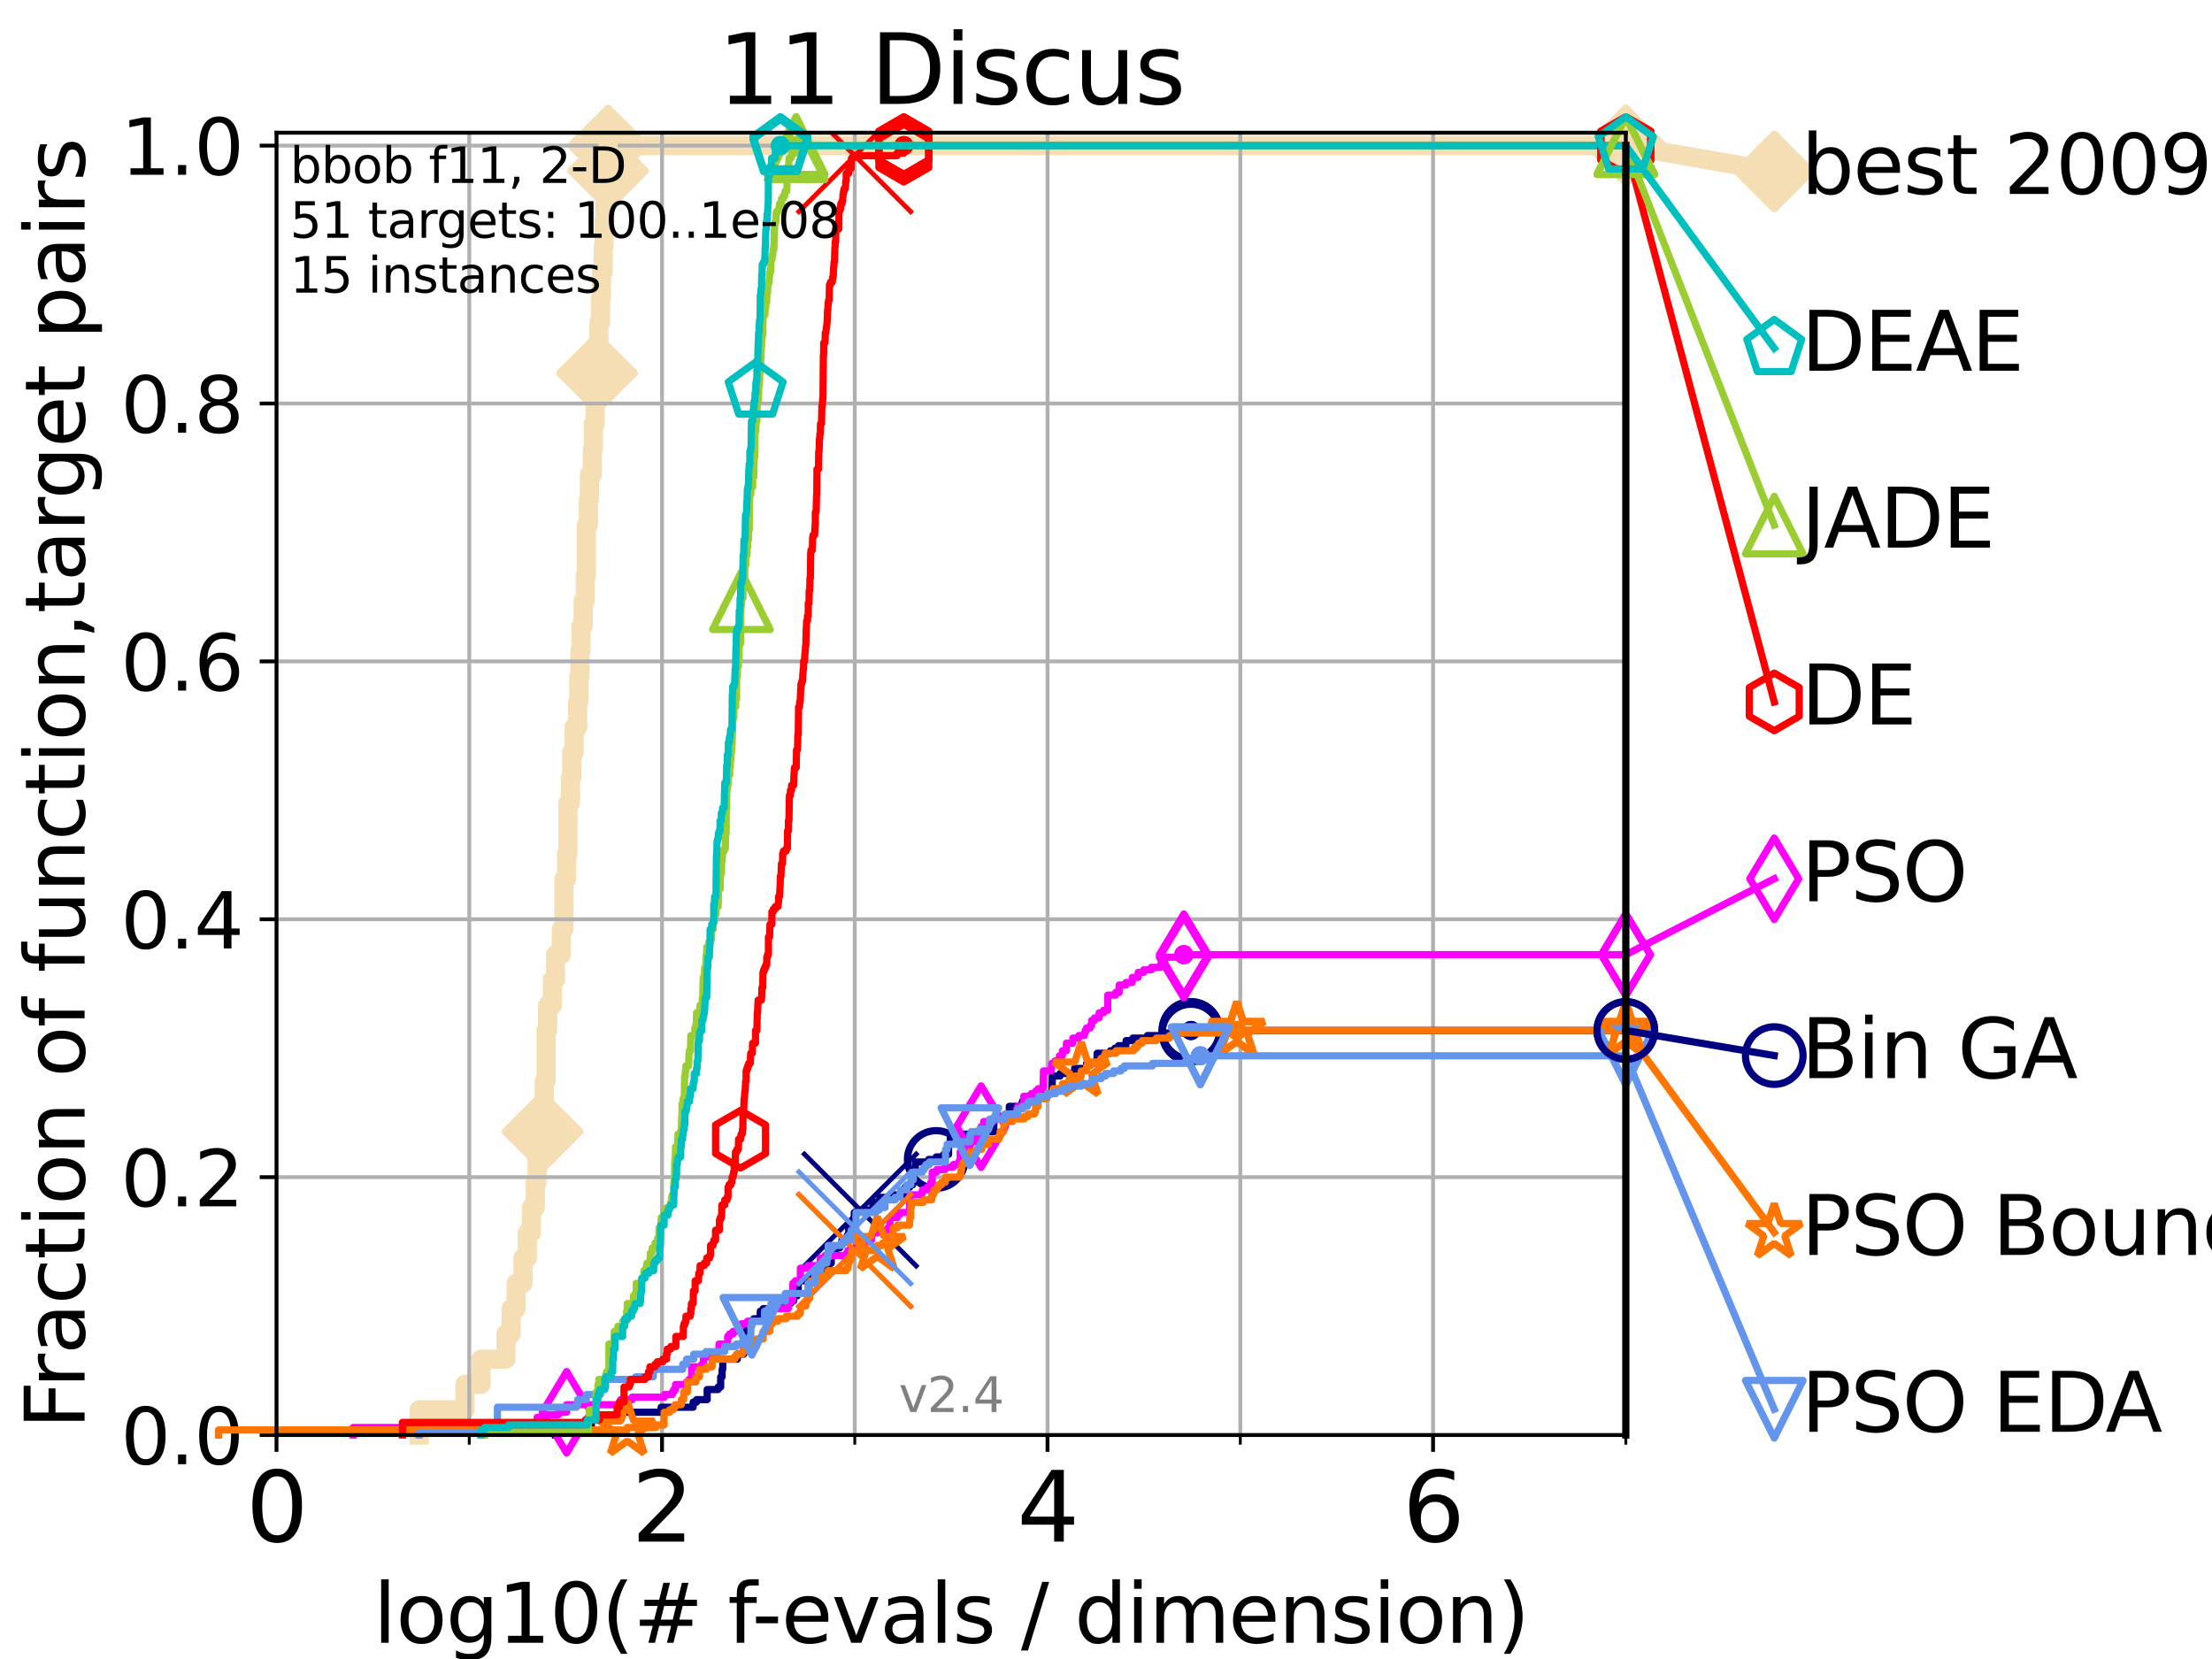 <?xml version="1.0" encoding="utf-8" standalone="no"?>
<!DOCTYPE svg PUBLIC "-//W3C//DTD SVG 1.1//EN"
  "http://www.w3.org/Graphics/SVG/1.1/DTD/svg11.dtd">
<svg height="345.6pt" version="1.1" viewBox="0 0 460.8 345.6" width="460.8pt" xmlns="http://www.w3.org/2000/svg" xmlns:xlink="http://www.w3.org/1999/xlink">
 <defs>
  <style type="text/css">*{stroke-linecap:butt;stroke-linejoin:round;}</style>
 </defs>
 <g id="figure_1">
  <g id="patch_1">
   <path d="M 0 345.6 
L 460.8 345.6 
L 460.8 0 
L 0 0 
z
" style="fill:#ffffff;"/>
  </g>
  <g id="axes_1">
   <g id="patch_2">
    <path d="M 57.6 298.944 
L 338.688 298.944 
L 338.688 27.648 
L 57.6 27.648 
z
" style="fill:#ffffff;"/>
   </g>
   <g id="line2d_1">
    <path d="M 87.33 298.944 
L 87.33 293.677 
L 96.861 293.677 
L 96.861 288.41 
L 100.193 288.41 
L 100.193 283.143 
L 105.398 283.143 
L 105.398 277.877 
L 106.489 277.877 
L 106.489 272.61 
L 107.515 272.61 
L 107.515 267.343 
L 108.949 267.343 
L 108.949 262.076 
L 109.843 262.076 
L 109.843 256.809 
L 110.694 256.809 
L 110.694 251.542 
L 111.506 251.542 
L 111.506 246.275 
L 111.897 246.275 
L 111.897 241.009 
L 112.281 241.009 
L 112.281 235.742 
L 113.023 235.742 
L 113.023 230.475 
L 113.383 230.475 
L 113.383 225.208 
L 113.735 225.208 
L 113.735 214.674 
L 114.08 214.674 
L 114.08 209.407 
L 115.077 209.407 
L 115.077 204.141 
L 115.711 204.141 
L 115.711 198.874 
L 116.914 198.874 
L 116.914 193.607 
L 117.486 193.607 
L 117.486 183.073 
L 118.04 183.073 
L 118.04 177.806 
L 118.31 177.806 
L 118.31 167.272 
L 118.839 167.272 
L 118.839 162.006 
L 119.097 162.006 
L 119.097 156.739 
L 119.603 156.739 
L 119.603 151.472 
L 120.335 151.472 
L 120.335 146.205 
L 120.572 146.205 
L 120.572 140.938 
L 120.806 140.938 
L 120.806 135.671 
L 121.037 135.671 
L 121.037 130.404 
L 121.49 130.404 
L 121.49 125.138 
L 121.931 125.138 
L 121.931 119.871 
L 122.148 119.871 
L 122.148 109.337 
L 122.573 109.337 
L 122.573 104.07 
L 122.782 104.07 
L 122.782 98.803 
L 123.394 98.803 
L 123.394 93.536 
L 123.594 93.536 
L 123.594 88.27 
L 123.985 88.27 
L 123.985 83.003 
L 124.178 83.003 
L 124.178 77.736 
L 124.369 77.736 
L 124.369 72.469 
L 124.744 72.469 
L 124.744 67.202 
L 125.111 67.202 
L 125.111 61.935 
L 125.292 61.935 
L 125.292 56.668 
L 125.648 56.668 
L 125.648 51.402 
L 125.823 51.402 
L 125.823 46.135 
L 125.996 46.135 
L 125.996 40.868 
L 126.168 40.868 
L 126.168 35.601 
L 126.674 35.601 
L 126.674 30.334 
L 338.688 30.334 
" style="fill:none;stroke:#f5deb3;stroke-linecap:square;stroke-width:4;"/>
   </g>
   <g id="line2d_2">
    <defs>
     <path d="M 0 7.778 
L 7.778 0 
L 0 -7.778 
L -7.778 0 
z
" id="m8988ba0c57" style="stroke:#f5deb3;stroke-linejoin:miter;stroke-width:1.5;"/>
    </defs>
    <g>
     <use style="fill:#f5deb3;stroke:#f5deb3;stroke-linejoin:miter;stroke-width:1.5;" x="113.023" xlink:href="#m8988ba0c57" y="235.742"/>
     <use style="fill:#f5deb3;stroke:#f5deb3;stroke-linejoin:miter;stroke-width:1.5;" x="124.369" xlink:href="#m8988ba0c57" y="77.736"/>
     <use style="fill:#f5deb3;stroke:#f5deb3;stroke-linejoin:miter;stroke-width:1.5;" x="126.674" xlink:href="#m8988ba0c57" y="35.601"/>
     <use style="fill:#f5deb3;stroke:#f5deb3;stroke-linejoin:miter;stroke-width:1.5;" x="126.674" xlink:href="#m8988ba0c57" y="30.334"/>
     <use style="fill:#f5deb3;stroke:#f5deb3;stroke-linejoin:miter;stroke-width:1.5;" x="338.688" xlink:href="#m8988ba0c57" y="30.334"/>
    </g>
   </g>
   <g id="line2d_3">
    <path style="fill:none;stroke:#f5deb3;stroke-linecap:square;stroke-width:4;"/>
    <g/>
   </g>
   <g id="line2d_4">
    <path d="M 338.688 30.334 
L 369.608 35.706 
" style="fill:none;stroke:#f5deb3;stroke-linecap:square;stroke-width:4;"/>
    <g>
     <use style="fill:#f5deb3;stroke:#f5deb3;stroke-linejoin:miter;stroke-width:1.5;" x="338.688" xlink:href="#m8988ba0c57" y="30.334"/>
     <use style="fill:#f5deb3;stroke:#f5deb3;stroke-linejoin:miter;stroke-width:1.5;" x="369.608" xlink:href="#m8988ba0c57" y="35.706"/>
    </g>
   </g>
   <g id="matplotlib.axis_1">
    <g id="xtick_1">
     <g id="line2d_5">
      <path clip-path="url(#pb5be91c336)" d="M 57.6 298.944 
L 57.6 27.648 
" style="fill:none;stroke:#b0b0b0;stroke-linecap:square;stroke-width:0.8;"/>
     </g>
     <g id="line2d_6">
      <defs>
       <path d="M 0 0 
L 0 3.5 
" id="m05ab51b198" style="stroke:#000000;stroke-width:0.8;"/>
      </defs>
      <g>
       <use style="stroke:#000000;stroke-width:0.8;" x="57.6" xlink:href="#m05ab51b198" y="298.944"/>
      </g>
     </g>
     <g id="text_1">
      <!-- 0 -->
      <g transform="translate(51.237 321.141)scale(0.2 -0.2)">
       <defs>
        <path d="M 2034 4250 
Q 1547 4250 1301 3770 
Q 1056 3291 1056 2328 
Q 1056 1369 1301 889 
Q 1547 409 2034 409 
Q 2525 409 2770 889 
Q 3016 1369 3016 2328 
Q 3016 3291 2770 3770 
Q 2525 4250 2034 4250 
z
M 2034 4750 
Q 2819 4750 3233 4129 
Q 3647 3509 3647 2328 
Q 3647 1150 3233 529 
Q 2819 -91 2034 -91 
Q 1250 -91 836 529 
Q 422 1150 422 2328 
Q 422 3509 836 4129 
Q 1250 4750 2034 4750 
z
" id="DejaVuSans-30" transform="scale(0.016)"/>
       </defs>
       <use xlink:href="#DejaVuSans-30"/>
      </g>
     </g>
    </g>
    <g id="xtick_2">
     <g id="line2d_7">
      <path clip-path="url(#pb5be91c336)" d="M 137.911 298.944 
L 137.911 27.648 
" style="fill:none;stroke:#b0b0b0;stroke-linecap:square;stroke-width:0.8;"/>
     </g>
     <g id="line2d_8">
      <g>
       <use style="stroke:#000000;stroke-width:0.8;" x="137.911" xlink:href="#m05ab51b198" y="298.944"/>
      </g>
     </g>
     <g id="text_2">
      <!-- 2 -->
      <g transform="translate(131.548 321.141)scale(0.2 -0.2)">
       <defs>
        <path d="M 1228 531 
L 3431 531 
L 3431 0 
L 469 0 
L 469 531 
Q 828 903 1448 1529 
Q 2069 2156 2228 2338 
Q 2531 2678 2651 2914 
Q 2772 3150 2772 3378 
Q 2772 3750 2511 3984 
Q 2250 4219 1831 4219 
Q 1534 4219 1204 4116 
Q 875 4013 500 3803 
L 500 4441 
Q 881 4594 1212 4672 
Q 1544 4750 1819 4750 
Q 2544 4750 2975 4387 
Q 3406 4025 3406 3419 
Q 3406 3131 3298 2873 
Q 3191 2616 2906 2266 
Q 2828 2175 2409 1742 
Q 1991 1309 1228 531 
z
" id="DejaVuSans-32" transform="scale(0.016)"/>
       </defs>
       <use xlink:href="#DejaVuSans-32"/>
      </g>
     </g>
    </g>
    <g id="xtick_3">
     <g id="line2d_9">
      <path clip-path="url(#pb5be91c336)" d="M 218.222 298.944 
L 218.222 27.648 
" style="fill:none;stroke:#b0b0b0;stroke-linecap:square;stroke-width:0.8;"/>
     </g>
     <g id="line2d_10">
      <g>
       <use style="stroke:#000000;stroke-width:0.8;" x="218.222" xlink:href="#m05ab51b198" y="298.944"/>
      </g>
     </g>
     <g id="text_3">
      <!-- 4 -->
      <g transform="translate(211.859 321.141)scale(0.2 -0.2)">
       <defs>
        <path d="M 2419 4116 
L 825 1625 
L 2419 1625 
L 2419 4116 
z
M 2253 4666 
L 3047 4666 
L 3047 1625 
L 3713 1625 
L 3713 1100 
L 3047 1100 
L 3047 0 
L 2419 0 
L 2419 1100 
L 313 1100 
L 313 1709 
L 2253 4666 
z
" id="DejaVuSans-34" transform="scale(0.016)"/>
       </defs>
       <use xlink:href="#DejaVuSans-34"/>
      </g>
     </g>
    </g>
    <g id="xtick_4">
     <g id="line2d_11">
      <path clip-path="url(#pb5be91c336)" d="M 298.533 298.944 
L 298.533 27.648 
" style="fill:none;stroke:#b0b0b0;stroke-linecap:square;stroke-width:0.8;"/>
     </g>
     <g id="line2d_12">
      <g>
       <use style="stroke:#000000;stroke-width:0.8;" x="298.533" xlink:href="#m05ab51b198" y="298.944"/>
      </g>
     </g>
     <g id="text_4">
      <!-- 6 -->
      <g transform="translate(292.17 321.141)scale(0.2 -0.2)">
       <defs>
        <path d="M 2113 2584 
Q 1688 2584 1439 2293 
Q 1191 2003 1191 1497 
Q 1191 994 1439 701 
Q 1688 409 2113 409 
Q 2538 409 2786 701 
Q 3034 994 3034 1497 
Q 3034 2003 2786 2293 
Q 2538 2584 2113 2584 
z
M 3366 4563 
L 3366 3988 
Q 3128 4100 2886 4159 
Q 2644 4219 2406 4219 
Q 1781 4219 1451 3797 
Q 1122 3375 1075 2522 
Q 1259 2794 1537 2939 
Q 1816 3084 2150 3084 
Q 2853 3084 3261 2657 
Q 3669 2231 3669 1497 
Q 3669 778 3244 343 
Q 2819 -91 2113 -91 
Q 1303 -91 875 529 
Q 447 1150 447 2328 
Q 447 3434 972 4092 
Q 1497 4750 2381 4750 
Q 2619 4750 2861 4703 
Q 3103 4656 3366 4563 
z
" id="DejaVuSans-36" transform="scale(0.016)"/>
       </defs>
       <use xlink:href="#DejaVuSans-36"/>
      </g>
     </g>
    </g>
    <g id="xtick_5">
     <g id="line2d_13">
      <path clip-path="url(#pb5be91c336)" d="M 97.755 298.944 
L 97.755 27.648 
" style="fill:none;stroke:#b0b0b0;stroke-linecap:square;stroke-width:0.8;"/>
     </g>
     <g id="line2d_14">
      <defs>
       <path d="M 0 0 
L 0 2 
" id="m2facd97bc0" style="stroke:#000000;stroke-width:0.6;"/>
      </defs>
      <g>
       <use style="stroke:#000000;stroke-width:0.6;" x="97.755" xlink:href="#m2facd97bc0" y="298.944"/>
      </g>
     </g>
    </g>
    <g id="xtick_6">
     <g id="line2d_15">
      <path clip-path="url(#pb5be91c336)" d="M 178.066 298.944 
L 178.066 27.648 
" style="fill:none;stroke:#b0b0b0;stroke-linecap:square;stroke-width:0.8;"/>
     </g>
     <g id="line2d_16">
      <g>
       <use style="stroke:#000000;stroke-width:0.6;" x="178.066" xlink:href="#m2facd97bc0" y="298.944"/>
      </g>
     </g>
    </g>
    <g id="xtick_7">
     <g id="line2d_17">
      <path clip-path="url(#pb5be91c336)" d="M 258.377 298.944 
L 258.377 27.648 
" style="fill:none;stroke:#b0b0b0;stroke-linecap:square;stroke-width:0.8;"/>
     </g>
     <g id="line2d_18">
      <g>
       <use style="stroke:#000000;stroke-width:0.6;" x="258.377" xlink:href="#m2facd97bc0" y="298.944"/>
      </g>
     </g>
    </g>
    <g id="xtick_8">
     <g id="line2d_19">
      <path clip-path="url(#pb5be91c336)" d="M 338.688 298.944 
L 338.688 27.648 
" style="fill:none;stroke:#b0b0b0;stroke-linecap:square;stroke-width:0.8;"/>
     </g>
     <g id="line2d_20">
      <g>
       <use style="stroke:#000000;stroke-width:0.6;" x="338.688" xlink:href="#m2facd97bc0" y="298.944"/>
      </g>
     </g>
    </g>
    <g id="text_5">
     <!-- log10(# f-evals / dimension) -->
     <g transform="translate(77.764 342.218)scale(0.17 -0.17)">
      <defs>
       <path d="M 603 4863 
L 1178 4863 
L 1178 0 
L 603 0 
L 603 4863 
z
" id="DejaVuSans-6c" transform="scale(0.016)"/>
       <path d="M 1959 3097 
Q 1497 3097 1228 2736 
Q 959 2375 959 1747 
Q 959 1119 1226 758 
Q 1494 397 1959 397 
Q 2419 397 2687 759 
Q 2956 1122 2956 1747 
Q 2956 2369 2687 2733 
Q 2419 3097 1959 3097 
z
M 1959 3584 
Q 2709 3584 3137 3096 
Q 3566 2609 3566 1747 
Q 3566 888 3137 398 
Q 2709 -91 1959 -91 
Q 1206 -91 779 398 
Q 353 888 353 1747 
Q 353 2609 779 3096 
Q 1206 3584 1959 3584 
z
" id="DejaVuSans-6f" transform="scale(0.016)"/>
       <path d="M 2906 1791 
Q 2906 2416 2648 2759 
Q 2391 3103 1925 3103 
Q 1463 3103 1205 2759 
Q 947 2416 947 1791 
Q 947 1169 1205 825 
Q 1463 481 1925 481 
Q 2391 481 2648 825 
Q 2906 1169 2906 1791 
z
M 3481 434 
Q 3481 -459 3084 -895 
Q 2688 -1331 1869 -1331 
Q 1566 -1331 1297 -1286 
Q 1028 -1241 775 -1147 
L 775 -588 
Q 1028 -725 1275 -790 
Q 1522 -856 1778 -856 
Q 2344 -856 2625 -561 
Q 2906 -266 2906 331 
L 2906 616 
Q 2728 306 2450 153 
Q 2172 0 1784 0 
Q 1141 0 747 490 
Q 353 981 353 1791 
Q 353 2603 747 3093 
Q 1141 3584 1784 3584 
Q 2172 3584 2450 3431 
Q 2728 3278 2906 2969 
L 2906 3500 
L 3481 3500 
L 3481 434 
z
" id="DejaVuSans-67" transform="scale(0.016)"/>
       <path d="M 794 531 
L 1825 531 
L 1825 4091 
L 703 3866 
L 703 4441 
L 1819 4666 
L 2450 4666 
L 2450 531 
L 3481 531 
L 3481 0 
L 794 0 
L 794 531 
z
" id="DejaVuSans-31" transform="scale(0.016)"/>
       <path d="M 1984 4856 
Q 1566 4138 1362 3434 
Q 1159 2731 1159 2009 
Q 1159 1288 1364 580 
Q 1569 -128 1984 -844 
L 1484 -844 
Q 1016 -109 783 600 
Q 550 1309 550 2009 
Q 550 2706 781 3412 
Q 1013 4119 1484 4856 
L 1984 4856 
z
" id="DejaVuSans-28" transform="scale(0.016)"/>
       <path d="M 3272 2816 
L 2363 2816 
L 2100 1772 
L 3016 1772 
L 3272 2816 
z
M 2803 4594 
L 2478 3297 
L 3391 3297 
L 3719 4594 
L 4219 4594 
L 3897 3297 
L 4872 3297 
L 4872 2816 
L 3775 2816 
L 3519 1772 
L 4513 1772 
L 4513 1294 
L 3397 1294 
L 3072 0 
L 2572 0 
L 2894 1294 
L 1978 1294 
L 1656 0 
L 1153 0 
L 1478 1294 
L 494 1294 
L 494 1772 
L 1594 1772 
L 1856 2816 
L 850 2816 
L 850 3297 
L 1978 3297 
L 2297 4594 
L 2803 4594 
z
" id="DejaVuSans-23" transform="scale(0.016)"/>
       <path id="DejaVuSans-20" transform="scale(0.016)"/>
       <path d="M 2375 4863 
L 2375 4384 
L 1825 4384 
Q 1516 4384 1395 4259 
Q 1275 4134 1275 3809 
L 1275 3500 
L 2222 3500 
L 2222 3053 
L 1275 3053 
L 1275 0 
L 697 0 
L 697 3053 
L 147 3053 
L 147 3500 
L 697 3500 
L 697 3744 
Q 697 4328 969 4595 
Q 1241 4863 1831 4863 
L 2375 4863 
z
" id="DejaVuSans-66" transform="scale(0.016)"/>
       <path d="M 313 2009 
L 1997 2009 
L 1997 1497 
L 313 1497 
L 313 2009 
z
" id="DejaVuSans-2d" transform="scale(0.016)"/>
       <path d="M 3597 1894 
L 3597 1613 
L 953 1613 
Q 991 1019 1311 708 
Q 1631 397 2203 397 
Q 2534 397 2845 478 
Q 3156 559 3463 722 
L 3463 178 
Q 3153 47 2828 -22 
Q 2503 -91 2169 -91 
Q 1331 -91 842 396 
Q 353 884 353 1716 
Q 353 2575 817 3079 
Q 1281 3584 2069 3584 
Q 2775 3584 3186 3129 
Q 3597 2675 3597 1894 
z
M 3022 2063 
Q 3016 2534 2758 2815 
Q 2500 3097 2075 3097 
Q 1594 3097 1305 2825 
Q 1016 2553 972 2059 
L 3022 2063 
z
" id="DejaVuSans-65" transform="scale(0.016)"/>
       <path d="M 191 3500 
L 800 3500 
L 1894 563 
L 2988 3500 
L 3597 3500 
L 2284 0 
L 1503 0 
L 191 3500 
z
" id="DejaVuSans-76" transform="scale(0.016)"/>
       <path d="M 2194 1759 
Q 1497 1759 1228 1600 
Q 959 1441 959 1056 
Q 959 750 1161 570 
Q 1363 391 1709 391 
Q 2188 391 2477 730 
Q 2766 1069 2766 1631 
L 2766 1759 
L 2194 1759 
z
M 3341 1997 
L 3341 0 
L 2766 0 
L 2766 531 
Q 2569 213 2275 61 
Q 1981 -91 1556 -91 
Q 1019 -91 701 211 
Q 384 513 384 1019 
Q 384 1609 779 1909 
Q 1175 2209 1959 2209 
L 2766 2209 
L 2766 2266 
Q 2766 2663 2505 2880 
Q 2244 3097 1772 3097 
Q 1472 3097 1187 3025 
Q 903 2953 641 2809 
L 641 3341 
Q 956 3463 1253 3523 
Q 1550 3584 1831 3584 
Q 2591 3584 2966 3190 
Q 3341 2797 3341 1997 
z
" id="DejaVuSans-61" transform="scale(0.016)"/>
       <path d="M 2834 3397 
L 2834 2853 
Q 2591 2978 2328 3040 
Q 2066 3103 1784 3103 
Q 1356 3103 1142 2972 
Q 928 2841 928 2578 
Q 928 2378 1081 2264 
Q 1234 2150 1697 2047 
L 1894 2003 
Q 2506 1872 2764 1633 
Q 3022 1394 3022 966 
Q 3022 478 2636 193 
Q 2250 -91 1575 -91 
Q 1294 -91 989 -36 
Q 684 19 347 128 
L 347 722 
Q 666 556 975 473 
Q 1284 391 1588 391 
Q 1994 391 2212 530 
Q 2431 669 2431 922 
Q 2431 1156 2273 1281 
Q 2116 1406 1581 1522 
L 1381 1569 
Q 847 1681 609 1914 
Q 372 2147 372 2553 
Q 372 3047 722 3315 
Q 1072 3584 1716 3584 
Q 2034 3584 2315 3537 
Q 2597 3491 2834 3397 
z
" id="DejaVuSans-73" transform="scale(0.016)"/>
       <path d="M 1625 4666 
L 2156 4666 
L 531 -594 
L 0 -594 
L 1625 4666 
z
" id="DejaVuSans-2f" transform="scale(0.016)"/>
       <path d="M 2906 2969 
L 2906 4863 
L 3481 4863 
L 3481 0 
L 2906 0 
L 2906 525 
Q 2725 213 2448 61 
Q 2172 -91 1784 -91 
Q 1150 -91 751 415 
Q 353 922 353 1747 
Q 353 2572 751 3078 
Q 1150 3584 1784 3584 
Q 2172 3584 2448 3432 
Q 2725 3281 2906 2969 
z
M 947 1747 
Q 947 1113 1208 752 
Q 1469 391 1925 391 
Q 2381 391 2643 752 
Q 2906 1113 2906 1747 
Q 2906 2381 2643 2742 
Q 2381 3103 1925 3103 
Q 1469 3103 1208 2742 
Q 947 2381 947 1747 
z
" id="DejaVuSans-64" transform="scale(0.016)"/>
       <path d="M 603 3500 
L 1178 3500 
L 1178 0 
L 603 0 
L 603 3500 
z
M 603 4863 
L 1178 4863 
L 1178 4134 
L 603 4134 
L 603 4863 
z
" id="DejaVuSans-69" transform="scale(0.016)"/>
       <path d="M 3328 2828 
Q 3544 3216 3844 3400 
Q 4144 3584 4550 3584 
Q 5097 3584 5394 3201 
Q 5691 2819 5691 2113 
L 5691 0 
L 5113 0 
L 5113 2094 
Q 5113 2597 4934 2840 
Q 4756 3084 4391 3084 
Q 3944 3084 3684 2787 
Q 3425 2491 3425 1978 
L 3425 0 
L 2847 0 
L 2847 2094 
Q 2847 2600 2669 2842 
Q 2491 3084 2119 3084 
Q 1678 3084 1418 2786 
Q 1159 2488 1159 1978 
L 1159 0 
L 581 0 
L 581 3500 
L 1159 3500 
L 1159 2956 
Q 1356 3278 1631 3431 
Q 1906 3584 2284 3584 
Q 2666 3584 2933 3390 
Q 3200 3197 3328 2828 
z
" id="DejaVuSans-6d" transform="scale(0.016)"/>
       <path d="M 3513 2113 
L 3513 0 
L 2938 0 
L 2938 2094 
Q 2938 2591 2744 2837 
Q 2550 3084 2163 3084 
Q 1697 3084 1428 2787 
Q 1159 2491 1159 1978 
L 1159 0 
L 581 0 
L 581 3500 
L 1159 3500 
L 1159 2956 
Q 1366 3272 1645 3428 
Q 1925 3584 2291 3584 
Q 2894 3584 3203 3211 
Q 3513 2838 3513 2113 
z
" id="DejaVuSans-6e" transform="scale(0.016)"/>
       <path d="M 513 4856 
L 1013 4856 
Q 1481 4119 1714 3412 
Q 1947 2706 1947 2009 
Q 1947 1309 1714 600 
Q 1481 -109 1013 -844 
L 513 -844 
Q 928 -128 1133 580 
Q 1338 1288 1338 2009 
Q 1338 2731 1133 3434 
Q 928 4138 513 4856 
z
" id="DejaVuSans-29" transform="scale(0.016)"/>
      </defs>
      <use xlink:href="#DejaVuSans-6c"/>
      <use x="27.783" xlink:href="#DejaVuSans-6f"/>
      <use x="88.965" xlink:href="#DejaVuSans-67"/>
      <use x="152.441" xlink:href="#DejaVuSans-31"/>
      <use x="216.064" xlink:href="#DejaVuSans-30"/>
      <use x="279.688" xlink:href="#DejaVuSans-28"/>
      <use x="318.701" xlink:href="#DejaVuSans-23"/>
      <use x="402.49" xlink:href="#DejaVuSans-20"/>
      <use x="434.277" xlink:href="#DejaVuSans-66"/>
      <use x="463.982" xlink:href="#DejaVuSans-2d"/>
      <use x="500.066" xlink:href="#DejaVuSans-65"/>
      <use x="561.59" xlink:href="#DejaVuSans-76"/>
      <use x="620.77" xlink:href="#DejaVuSans-61"/>
      <use x="682.049" xlink:href="#DejaVuSans-6c"/>
      <use x="709.832" xlink:href="#DejaVuSans-73"/>
      <use x="761.932" xlink:href="#DejaVuSans-20"/>
      <use x="793.719" xlink:href="#DejaVuSans-2f"/>
      <use x="827.41" xlink:href="#DejaVuSans-20"/>
      <use x="859.197" xlink:href="#DejaVuSans-64"/>
      <use x="922.674" xlink:href="#DejaVuSans-69"/>
      <use x="950.457" xlink:href="#DejaVuSans-6d"/>
      <use x="1047.869" xlink:href="#DejaVuSans-65"/>
      <use x="1109.393" xlink:href="#DejaVuSans-6e"/>
      <use x="1172.771" xlink:href="#DejaVuSans-73"/>
      <use x="1224.871" xlink:href="#DejaVuSans-69"/>
      <use x="1252.654" xlink:href="#DejaVuSans-6f"/>
      <use x="1313.836" xlink:href="#DejaVuSans-6e"/>
      <use x="1377.215" xlink:href="#DejaVuSans-29"/>
     </g>
    </g>
   </g>
   <g id="matplotlib.axis_2">
    <g id="ytick_1">
     <g id="line2d_21">
      <path clip-path="url(#pb5be91c336)" d="M 57.6 298.944 
L 338.688 298.944 
" style="fill:none;stroke:#b0b0b0;stroke-linecap:square;stroke-width:0.8;"/>
     </g>
     <g id="line2d_22">
      <defs>
       <path d="M 0 0 
L -3.5 0 
" id="md31273acc9" style="stroke:#000000;stroke-width:0.8;"/>
      </defs>
      <g>
       <use style="stroke:#000000;stroke-width:0.8;" x="57.6" xlink:href="#md31273acc9" y="298.944"/>
      </g>
     </g>
     <g id="text_6">
      <!-- 0.0 -->
      <g transform="translate(25.155 305.023)scale(0.16 -0.16)">
       <defs>
        <path d="M 684 794 
L 1344 794 
L 1344 0 
L 684 0 
L 684 794 
z
" id="DejaVuSans-2e" transform="scale(0.016)"/>
       </defs>
       <use xlink:href="#DejaVuSans-30"/>
       <use x="63.623" xlink:href="#DejaVuSans-2e"/>
       <use x="95.41" xlink:href="#DejaVuSans-30"/>
      </g>
     </g>
    </g>
    <g id="ytick_2">
     <g id="line2d_23">
      <path clip-path="url(#pb5be91c336)" d="M 57.6 245.222 
L 338.688 245.222 
" style="fill:none;stroke:#b0b0b0;stroke-linecap:square;stroke-width:0.8;"/>
     </g>
     <g id="line2d_24">
      <g>
       <use style="stroke:#000000;stroke-width:0.8;" x="57.6" xlink:href="#md31273acc9" y="245.222"/>
      </g>
     </g>
     <g id="text_7">
      <!-- 0.2 -->
      <g transform="translate(25.155 251.301)scale(0.16 -0.16)">
       <use xlink:href="#DejaVuSans-30"/>
       <use x="63.623" xlink:href="#DejaVuSans-2e"/>
       <use x="95.41" xlink:href="#DejaVuSans-32"/>
      </g>
     </g>
    </g>
    <g id="ytick_3">
     <g id="line2d_25">
      <path clip-path="url(#pb5be91c336)" d="M 57.6 191.5 
L 338.688 191.5 
" style="fill:none;stroke:#b0b0b0;stroke-linecap:square;stroke-width:0.8;"/>
     </g>
     <g id="line2d_26">
      <g>
       <use style="stroke:#000000;stroke-width:0.8;" x="57.6" xlink:href="#md31273acc9" y="191.5"/>
      </g>
     </g>
     <g id="text_8">
      <!-- 0.4 -->
      <g transform="translate(25.155 197.579)scale(0.16 -0.16)">
       <use xlink:href="#DejaVuSans-30"/>
       <use x="63.623" xlink:href="#DejaVuSans-2e"/>
       <use x="95.41" xlink:href="#DejaVuSans-34"/>
      </g>
     </g>
    </g>
    <g id="ytick_4">
     <g id="line2d_27">
      <path clip-path="url(#pb5be91c336)" d="M 57.6 137.778 
L 338.688 137.778 
" style="fill:none;stroke:#b0b0b0;stroke-linecap:square;stroke-width:0.8;"/>
     </g>
     <g id="line2d_28">
      <g>
       <use style="stroke:#000000;stroke-width:0.8;" x="57.6" xlink:href="#md31273acc9" y="137.778"/>
      </g>
     </g>
     <g id="text_9">
      <!-- 0.6 -->
      <g transform="translate(25.155 143.857)scale(0.16 -0.16)">
       <use xlink:href="#DejaVuSans-30"/>
       <use x="63.623" xlink:href="#DejaVuSans-2e"/>
       <use x="95.41" xlink:href="#DejaVuSans-36"/>
      </g>
     </g>
    </g>
    <g id="ytick_5">
     <g id="line2d_29">
      <path clip-path="url(#pb5be91c336)" d="M 57.6 84.056 
L 338.688 84.056 
" style="fill:none;stroke:#b0b0b0;stroke-linecap:square;stroke-width:0.8;"/>
     </g>
     <g id="line2d_30">
      <g>
       <use style="stroke:#000000;stroke-width:0.8;" x="57.6" xlink:href="#md31273acc9" y="84.056"/>
      </g>
     </g>
     <g id="text_10">
      <!-- 0.8 -->
      <g transform="translate(25.155 90.135)scale(0.16 -0.16)">
       <defs>
        <path d="M 2034 2216 
Q 1584 2216 1326 1975 
Q 1069 1734 1069 1313 
Q 1069 891 1326 650 
Q 1584 409 2034 409 
Q 2484 409 2743 651 
Q 3003 894 3003 1313 
Q 3003 1734 2745 1975 
Q 2488 2216 2034 2216 
z
M 1403 2484 
Q 997 2584 770 2862 
Q 544 3141 544 3541 
Q 544 4100 942 4425 
Q 1341 4750 2034 4750 
Q 2731 4750 3128 4425 
Q 3525 4100 3525 3541 
Q 3525 3141 3298 2862 
Q 3072 2584 2669 2484 
Q 3125 2378 3379 2068 
Q 3634 1759 3634 1313 
Q 3634 634 3220 271 
Q 2806 -91 2034 -91 
Q 1263 -91 848 271 
Q 434 634 434 1313 
Q 434 1759 690 2068 
Q 947 2378 1403 2484 
z
M 1172 3481 
Q 1172 3119 1398 2916 
Q 1625 2713 2034 2713 
Q 2441 2713 2670 2916 
Q 2900 3119 2900 3481 
Q 2900 3844 2670 4047 
Q 2441 4250 2034 4250 
Q 1625 4250 1398 4047 
Q 1172 3844 1172 3481 
z
" id="DejaVuSans-38" transform="scale(0.016)"/>
       </defs>
       <use xlink:href="#DejaVuSans-30"/>
       <use x="63.623" xlink:href="#DejaVuSans-2e"/>
       <use x="95.41" xlink:href="#DejaVuSans-38"/>
      </g>
     </g>
    </g>
    <g id="ytick_6">
     <g id="line2d_31">
      <path clip-path="url(#pb5be91c336)" d="M 57.6 30.334 
L 338.688 30.334 
" style="fill:none;stroke:#b0b0b0;stroke-linecap:square;stroke-width:0.8;"/>
     </g>
     <g id="line2d_32">
      <g>
       <use style="stroke:#000000;stroke-width:0.8;" x="57.6" xlink:href="#md31273acc9" y="30.334"/>
      </g>
     </g>
     <g id="text_11">
      <!-- 1.0 -->
      <g transform="translate(25.155 36.413)scale(0.16 -0.16)">
       <use xlink:href="#DejaVuSans-31"/>
       <use x="63.623" xlink:href="#DejaVuSans-2e"/>
       <use x="95.41" xlink:href="#DejaVuSans-30"/>
      </g>
     </g>
    </g>
    <g id="text_12">
     <!-- Fraction of function,target pairs -->
     <g transform="translate(17.62 297.681)rotate(-90)scale(0.17 -0.17)">
      <defs>
       <path d="M 628 4666 
L 3309 4666 
L 3309 4134 
L 1259 4134 
L 1259 2759 
L 3109 2759 
L 3109 2228 
L 1259 2228 
L 1259 0 
L 628 0 
L 628 4666 
z
" id="DejaVuSans-46" transform="scale(0.016)"/>
       <path d="M 2631 2963 
Q 2534 3019 2420 3045 
Q 2306 3072 2169 3072 
Q 1681 3072 1420 2755 
Q 1159 2438 1159 1844 
L 1159 0 
L 581 0 
L 581 3500 
L 1159 3500 
L 1159 2956 
Q 1341 3275 1631 3429 
Q 1922 3584 2338 3584 
Q 2397 3584 2469 3576 
Q 2541 3569 2628 3553 
L 2631 2963 
z
" id="DejaVuSans-72" transform="scale(0.016)"/>
       <path d="M 3122 3366 
L 3122 2828 
Q 2878 2963 2633 3030 
Q 2388 3097 2138 3097 
Q 1578 3097 1268 2742 
Q 959 2388 959 1747 
Q 959 1106 1268 751 
Q 1578 397 2138 397 
Q 2388 397 2633 464 
Q 2878 531 3122 666 
L 3122 134 
Q 2881 22 2623 -34 
Q 2366 -91 2075 -91 
Q 1284 -91 818 406 
Q 353 903 353 1747 
Q 353 2603 823 3093 
Q 1294 3584 2113 3584 
Q 2378 3584 2631 3529 
Q 2884 3475 3122 3366 
z
" id="DejaVuSans-63" transform="scale(0.016)"/>
       <path d="M 1172 4494 
L 1172 3500 
L 2356 3500 
L 2356 3053 
L 1172 3053 
L 1172 1153 
Q 1172 725 1289 603 
Q 1406 481 1766 481 
L 2356 481 
L 2356 0 
L 1766 0 
Q 1100 0 847 248 
Q 594 497 594 1153 
L 594 3053 
L 172 3053 
L 172 3500 
L 594 3500 
L 594 4494 
L 1172 4494 
z
" id="DejaVuSans-74" transform="scale(0.016)"/>
       <path d="M 544 1381 
L 544 3500 
L 1119 3500 
L 1119 1403 
Q 1119 906 1312 657 
Q 1506 409 1894 409 
Q 2359 409 2629 706 
Q 2900 1003 2900 1516 
L 2900 3500 
L 3475 3500 
L 3475 0 
L 2900 0 
L 2900 538 
Q 2691 219 2414 64 
Q 2138 -91 1772 -91 
Q 1169 -91 856 284 
Q 544 659 544 1381 
z
M 1991 3584 
L 1991 3584 
z
" id="DejaVuSans-75" transform="scale(0.016)"/>
       <path d="M 750 794 
L 1409 794 
L 1409 256 
L 897 -744 
L 494 -744 
L 750 256 
L 750 794 
z
" id="DejaVuSans-2c" transform="scale(0.016)"/>
       <path d="M 1159 525 
L 1159 -1331 
L 581 -1331 
L 581 3500 
L 1159 3500 
L 1159 2969 
Q 1341 3281 1617 3432 
Q 1894 3584 2278 3584 
Q 2916 3584 3314 3078 
Q 3713 2572 3713 1747 
Q 3713 922 3314 415 
Q 2916 -91 2278 -91 
Q 1894 -91 1617 61 
Q 1341 213 1159 525 
z
M 3116 1747 
Q 3116 2381 2855 2742 
Q 2594 3103 2138 3103 
Q 1681 3103 1420 2742 
Q 1159 2381 1159 1747 
Q 1159 1113 1420 752 
Q 1681 391 2138 391 
Q 2594 391 2855 752 
Q 3116 1113 3116 1747 
z
" id="DejaVuSans-70" transform="scale(0.016)"/>
      </defs>
      <use xlink:href="#DejaVuSans-46"/>
      <use x="50.27" xlink:href="#DejaVuSans-72"/>
      <use x="91.383" xlink:href="#DejaVuSans-61"/>
      <use x="152.662" xlink:href="#DejaVuSans-63"/>
      <use x="207.643" xlink:href="#DejaVuSans-74"/>
      <use x="246.852" xlink:href="#DejaVuSans-69"/>
      <use x="274.635" xlink:href="#DejaVuSans-6f"/>
      <use x="335.816" xlink:href="#DejaVuSans-6e"/>
      <use x="399.195" xlink:href="#DejaVuSans-20"/>
      <use x="430.982" xlink:href="#DejaVuSans-6f"/>
      <use x="492.164" xlink:href="#DejaVuSans-66"/>
      <use x="527.369" xlink:href="#DejaVuSans-20"/>
      <use x="559.156" xlink:href="#DejaVuSans-66"/>
      <use x="594.361" xlink:href="#DejaVuSans-75"/>
      <use x="657.74" xlink:href="#DejaVuSans-6e"/>
      <use x="721.119" xlink:href="#DejaVuSans-63"/>
      <use x="776.1" xlink:href="#DejaVuSans-74"/>
      <use x="815.309" xlink:href="#DejaVuSans-69"/>
      <use x="843.092" xlink:href="#DejaVuSans-6f"/>
      <use x="904.273" xlink:href="#DejaVuSans-6e"/>
      <use x="967.652" xlink:href="#DejaVuSans-2c"/>
      <use x="999.439" xlink:href="#DejaVuSans-74"/>
      <use x="1038.648" xlink:href="#DejaVuSans-61"/>
      <use x="1099.928" xlink:href="#DejaVuSans-72"/>
      <use x="1139.291" xlink:href="#DejaVuSans-67"/>
      <use x="1202.768" xlink:href="#DejaVuSans-65"/>
      <use x="1264.291" xlink:href="#DejaVuSans-74"/>
      <use x="1303.5" xlink:href="#DejaVuSans-20"/>
      <use x="1335.287" xlink:href="#DejaVuSans-70"/>
      <use x="1398.764" xlink:href="#DejaVuSans-61"/>
      <use x="1460.043" xlink:href="#DejaVuSans-69"/>
      <use x="1487.826" xlink:href="#DejaVuSans-72"/>
      <use x="1528.939" xlink:href="#DejaVuSans-73"/>
     </g>
    </g>
   </g>
   <g id="line2d_33">
    <defs>
     <path d="M 0 1.5 
C 0.398 1.5 0.779 1.342 1.061 1.061 
C 1.342 0.779 1.5 0.398 1.5 0 
C 1.5 -0.398 1.342 -0.779 1.061 -1.061 
C 0.779 -1.342 0.398 -1.5 0 -1.5 
C -0.398 -1.5 -0.779 -1.342 -1.061 -1.061 
C -1.342 -0.779 -1.5 -0.398 -1.5 0 
C -1.5 0.398 -1.342 0.779 -1.061 1.061 
C -0.779 1.342 -0.398 1.5 0 1.5 
z
" id="m14c54538b1" style="stroke:#f5deb3;"/>
    </defs>
    <g>
     <use style="fill:#f5deb3;stroke:#f5deb3;" x="126.674" xlink:href="#m14c54538b1" y="30.334"/>
     <use style="fill:#f5deb3;stroke:#f5deb3;" x="126.674" xlink:href="#m14c54538b1" y="30.334"/>
    </g>
   </g>
   <g id="line2d_34">
    <defs>
     <path d="M 0 1.5 
C 0.398 1.5 0.779 1.342 1.061 1.061 
C 1.342 0.779 1.5 0.398 1.5 0 
C 1.5 -0.398 1.342 -0.779 1.061 -1.061 
C 0.779 -1.342 0.398 -1.5 0 -1.5 
C -0.398 -1.5 -0.779 -1.342 -1.061 -1.061 
C -1.342 -0.779 -1.5 -0.398 -1.5 0 
C -1.5 0.398 -1.342 0.779 -1.061 1.061 
C -0.779 1.342 -0.398 1.5 0 1.5 
z
" id="mb6a2a7995e" style="stroke:#000080;"/>
    </defs>
    <g>
     <use style="fill:#000080;stroke:#000080;" x="248.097" xlink:href="#mb6a2a7995e" y="214.674"/>
     <use style="fill:#000080;stroke:#000080;" x="248.097" xlink:href="#mb6a2a7995e" y="214.674"/>
    </g>
   </g>
   <g id="line2d_35">
    <path d="M 115.711 298.944 
L 115.711 297.891 
L 117.765 297.891 
L 117.765 297.364 
L 123.193 297.364 
L 123.193 295.784 
L 128.856 295.784 
L 128.856 294.204 
L 137.736 294.204 
L 137.736 293.15 
L 144.391 293.15 
L 144.391 292.097 
L 145.098 292.097 
L 145.098 291.57 
L 147.318 291.57 
L 147.318 289.464 
L 149.602 289.464 
L 149.602 288.937 
L 150.129 288.937 
L 150.129 286.83 
L 150.429 286.83 
L 150.429 285.25 
L 150.557 285.25 
L 150.557 283.143 
L 153.609 283.143 
L 153.609 282.09 
L 154.939 282.09 
L 154.939 279.983 
L 155.361 279.983 
L 155.361 276.823 
L 155.96 276.823 
L 155.96 275.77 
L 156.267 275.77 
L 156.267 275.243 
L 157.041 275.243 
L 157.041 274.716 
L 158.331 274.716 
L 158.385 273.136 
L 158.968 273.136 
L 158.968 272.61 
L 161.329 272.61 
L 161.329 272.083 
L 163.887 272.083 
L 163.887 271.556 
L 164.656 271.556 
L 164.656 271.03 
L 165.321 271.03 
L 165.321 269.976 
L 166.031 269.976 
L 166.031 268.923 
L 166.289 268.923 
L 166.289 266.816 
L 167.72 266.816 
L 167.72 266.289 
L 170.886 266.289 
L 170.886 265.236 
L 171.276 265.236 
L 171.302 263.656 
L 172.721 263.656 
L 172.721 263.129 
L 173.165 263.129 
L 173.165 260.496 
L 174.044 260.496 
L 174.044 259.969 
L 174.922 259.969 
L 174.922 259.443 
L 175.385 259.443 
L 175.385 258.389 
L 176.508 258.389 
L 176.508 257.336 
L 176.801 257.336 
L 176.801 255.756 
L 177.373 255.756 
L 177.373 254.702 
L 177.961 254.702 
L 177.961 252.596 
L 178.75 252.596 
L 178.75 252.069 
L 181.811 252.069 
L 181.811 251.016 
L 182.228 251.016 
L 182.228 250.489 
L 183.17 250.489 
L 183.17 249.962 
L 183.293 249.962 
L 183.293 249.436 
L 186.01 249.436 
L 186.01 248.909 
L 188.356 248.909 
L 188.356 248.382 
L 188.538 248.382 
L 188.538 247.329 
L 189.492 247.329 
L 189.492 246.802 
L 190.137 246.802 
L 190.137 244.695 
L 190.405 244.695 
L 190.405 244.169 
L 190.687 244.169 
L 190.687 242.062 
L 193.461 242.062 
L 193.461 241.535 
L 195.029 241.535 
L 195.029 241.009 
L 196.58 241.009 
L 196.58 240.482 
L 197.605 240.482 
L 197.605 238.375 
L 197.965 238.375 
L 197.965 236.795 
L 198.096 236.795 
L 198.096 236.268 
L 203.085 236.268 
L 203.085 235.742 
L 207.038 235.742 
L 207.038 233.108 
L 210.081 233.108 
L 210.081 232.582 
L 210.258 232.582 
L 210.258 230.475 
L 212.824 230.475 
L 212.824 229.948 
L 212.975 229.948 
L 212.975 229.421 
L 215.194 229.421 
L 215.194 228.368 
L 216.919 228.368 
L 216.919 227.841 
L 219.142 227.841 
L 219.248 224.155 
L 220.825 224.155 
L 220.825 223.628 
L 223.851 223.628 
L 223.851 222.575 
L 226.289 222.575 
L 226.359 221.521 
L 228.49 221.521 
L 228.552 219.414 
L 231.344 219.414 
L 231.344 218.888 
L 232.25 218.888 
L 232.25 218.361 
L 233.016 218.361 
L 233.016 217.834 
L 234.542 217.834 
L 234.586 216.781 
L 235.986 216.781 
L 235.986 216.254 
L 239.027 216.254 
L 239.027 215.728 
L 243.072 215.728 
L 243.072 215.201 
L 248.097 215.201 
L 248.097 214.674 
L 338.688 214.674 
L 338.688 214.674 
" style="fill:none;stroke:#000080;stroke-linecap:square;stroke-width:1.5;"/>
   </g>
   <g id="line2d_36">
    <defs>
     <path d="M 0 6 
C 1.591 6 3.117 5.368 4.243 4.243 
C 5.368 3.117 6 1.591 6 0 
C 6 -1.591 5.368 -3.117 4.243 -4.243 
C 3.117 -5.368 1.591 -6 0 -6 
C -1.591 -6 -3.117 -5.368 -4.243 -4.243 
C -5.368 -3.117 -6 -1.591 -6 0 
C -6 1.591 -5.368 3.117 -4.243 4.243 
C -3.117 5.368 -1.591 6 0 6 
z
" id="mc978b3fd7a" style="stroke:#000080;stroke-width:1.5;"/>
    </defs>
    <g>
     <use style="fill-opacity:0;stroke:#000080;stroke-width:1.5;" x="195.029" xlink:href="#mc978b3fd7a" y="241.535"/>
     <use style="fill-opacity:0;stroke:#000080;stroke-width:1.5;" x="248.097" xlink:href="#mc978b3fd7a" y="215.201"/>
     <use style="fill-opacity:0;stroke:#000080;stroke-width:1.5;" x="248.097" xlink:href="#mc978b3fd7a" y="214.674"/>
     <use style="fill-opacity:0;stroke:#000080;stroke-width:1.5;" x="248.097" xlink:href="#mc978b3fd7a" y="214.674"/>
     <use style="fill-opacity:0;stroke:#000080;stroke-width:1.5;" x="338.688" xlink:href="#mc978b3fd7a" y="214.674"/>
    </g>
   </g>
   <g id="line2d_37">
    <path style="fill:none;stroke:#000080;stroke-linecap:square;stroke-width:1.5;"/>
    <g/>
   </g>
   <g id="line2d_38">
    <path clip-path="url(#pb5be91c336)" d="M 179.214 252.069 
" style="fill:none;stroke:#000080;stroke-linecap:square;stroke-width:1.5;"/>
    <defs>
     <path d="M -12 12 
L 12 -12 
M -12 -12 
L 12 12 
" id="m6846d2b656" style="stroke:#000080;"/>
    </defs>
    <g clip-path="url(#pb5be91c336)">
     <use style="fill:#000080;stroke:#000080;" x="179.214" xlink:href="#m6846d2b656" y="252.069"/>
    </g>
   </g>
   <g id="line2d_39">
    <defs>
     <path d="M 0 1.5 
C 0.398 1.5 0.779 1.342 1.061 1.061 
C 1.342 0.779 1.5 0.398 1.5 0 
C 1.5 -0.398 1.342 -0.779 1.061 -1.061 
C 0.779 -1.342 0.398 -1.5 0 -1.5 
C -0.398 -1.5 -0.779 -1.342 -1.061 -1.061 
C -1.342 -0.779 -1.5 -0.398 -1.5 0 
C -1.5 0.398 -1.342 0.779 -1.061 1.061 
C -0.779 1.342 -0.398 1.5 0 1.5 
z
" id="m7f9aed6833" style="stroke:#ff00ff;"/>
    </defs>
    <g>
     <use style="fill:#ff00ff;stroke:#ff00ff;" x="246.612" xlink:href="#m7f9aed6833" y="198.874"/>
     <use style="fill:#ff00ff;stroke:#ff00ff;" x="246.612" xlink:href="#m7f9aed6833" y="198.874"/>
    </g>
   </g>
   <g id="line2d_40">
    <path d="M 73.579 298.944 
L 73.579 297.364 
L 111.897 297.364 
L 111.897 295.257 
L 113.383 295.257 
L 113.383 294.731 
L 116.323 294.731 
L 116.323 294.204 
L 118.04 294.204 
L 118.04 292.624 
L 129.291 292.624 
L 129.291 291.57 
L 131.691 291.57 
L 131.691 291.044 
L 138.426 291.044 
L 138.426 290.517 
L 140.042 290.517 
L 140.042 289.99 
L 140.348 289.99 
L 140.348 289.464 
L 140.723 289.464 
L 140.723 288.41 
L 143.015 288.41 
L 143.015 287.884 
L 143.528 287.884 
L 143.528 287.357 
L 144.087 287.357 
L 144.087 284.723 
L 146.162 284.723 
L 146.162 284.197 
L 146.538 284.197 
L 146.538 282.617 
L 149.423 282.617 
L 149.423 281.563 
L 149.779 281.563 
L 149.779 279.983 
L 151.582 279.983 
L 151.582 278.403 
L 151.975 278.403 
L 151.975 277.877 
L 152.7 277.877 
L 152.7 277.35 
L 153.609 277.35 
L 153.609 276.823 
L 153.82 276.823 
L 153.82 276.296 
L 154.44 276.296 
L 154.44 275.77 
L 155.71 275.77 
L 155.71 275.243 
L 160.704 275.243 
L 160.798 273.136 
L 160.985 273.136 
L 160.985 272.61 
L 164.199 272.61 
L 164.199 271.556 
L 164.467 271.556 
L 164.467 271.03 
L 165.12 271.03 
L 165.175 267.343 
L 165.662 267.343 
L 165.662 266.816 
L 166.729 266.816 
L 166.729 264.183 
L 168.248 264.183 
L 168.248 263.656 
L 170.82 263.656 
L 170.886 262.076 
L 171.859 262.076 
L 171.859 261.549 
L 176.316 261.549 
L 176.316 261.023 
L 176.631 261.023 
L 176.631 260.496 
L 178.11 260.496 
L 178.11 259.969 
L 178.454 259.969 
L 178.454 259.443 
L 178.616 259.443 
L 178.616 258.916 
L 180.39 258.916 
L 180.39 258.389 
L 181.513 258.389 
L 181.591 257.336 
L 181.726 257.336 
L 181.726 256.809 
L 182.941 256.809 
L 182.941 256.282 
L 185.032 256.282 
L 185.032 255.756 
L 185.391 255.756 
L 185.391 253.649 
L 186.931 253.649 
L 186.931 253.122 
L 187.325 253.122 
L 187.325 252.596 
L 189.451 252.596 
L 189.56 248.909 
L 192.006 248.909 
L 192.006 248.382 
L 192.177 248.382 
L 192.177 247.855 
L 193.125 247.855 
L 193.125 247.329 
L 193.754 247.329 
L 193.754 246.802 
L 193.888 246.802 
L 193.888 246.275 
L 194.199 246.275 
L 194.199 244.169 
L 195.144 244.169 
L 195.144 243.642 
L 196.831 243.642 
L 196.831 243.115 
L 198.6 243.115 
L 198.6 242.589 
L 199.706 242.589 
L 199.706 242.062 
L 200.023 242.062 
L 200.023 239.955 
L 200.705 239.955 
L 200.705 239.428 
L 201.948 239.428 
L 201.948 238.375 
L 202.253 238.375 
L 202.253 237.848 
L 203.17 237.848 
L 203.17 237.322 
L 203.283 237.322 
L 203.283 236.795 
L 204.135 236.795 
L 204.135 236.268 
L 204.381 236.268 
L 204.381 234.688 
L 204.915 234.688 
L 204.915 233.635 
L 206.971 233.635 
L 206.971 233.108 
L 209.082 233.108 
L 209.082 232.582 
L 210.579 232.582 
L 210.579 232.055 
L 211.834 232.055 
L 211.834 231.001 
L 212.008 231.001 
L 212.008 230.475 
L 213.108 230.475 
L 213.108 229.948 
L 213.256 229.948 
L 213.256 228.368 
L 214.8 228.368 
L 214.8 227.841 
L 215.718 227.841 
L 215.718 227.315 
L 216.254 227.315 
L 216.254 226.788 
L 217.286 226.788 
L 217.368 223.101 
L 219.004 223.101 
L 219.109 221.521 
L 219.777 221.521 
L 219.777 220.994 
L 220.596 220.994 
L 220.692 219.941 
L 221.304 219.941 
L 221.304 218.888 
L 222.144 218.888 
L 222.144 217.308 
L 223.484 217.308 
L 223.484 216.254 
L 224.728 216.254 
L 224.728 215.728 
L 225.889 215.728 
L 225.889 215.201 
L 226.046 215.201 
L 226.046 214.674 
L 226.345 214.674 
L 226.345 214.148 
L 227.126 214.148 
L 227.126 213.621 
L 227.407 213.621 
L 227.407 212.567 
L 228.003 212.567 
L 228.003 212.041 
L 228.971 212.041 
L 228.971 210.987 
L 229.888 210.987 
L 229.888 210.461 
L 230.759 210.461 
L 230.759 207.301 
L 232.381 207.301 
L 232.381 206.774 
L 233.138 206.774 
L 233.138 205.194 
L 234.562 205.194 
L 234.562 204.667 
L 235.877 204.667 
L 235.877 203.614 
L 237.101 203.614 
L 237.101 202.56 
L 238.244 202.56 
L 238.244 202.034 
L 239.829 202.034 
L 239.829 201.507 
L 241.741 201.507 
L 241.741 200.98 
L 241.926 200.98 
L 241.926 200.454 
L 242.624 200.454 
L 242.624 199.4 
L 246.612 199.4 
L 246.612 198.874 
L 338.688 198.874 
L 338.688 198.874 
" style="fill:none;stroke:#ff00ff;stroke-linecap:square;stroke-width:1.5;"/>
   </g>
   <g id="line2d_41">
    <defs>
     <path d="M 0 8.485 
L 5.091 0 
L 0 -8.485 
L -5.091 0 
z
" id="mf0f8bfc366" style="stroke:#ff00ff;stroke-linejoin:miter;stroke-width:1.5;"/>
    </defs>
    <g>
     <use style="fill-opacity:0;stroke:#ff00ff;stroke-linejoin:miter;stroke-width:1.5;" x="118.04" xlink:href="#mf0f8bfc366" y="294.204"/>
     <use style="fill-opacity:0;stroke:#ff00ff;stroke-linejoin:miter;stroke-width:1.5;" x="204.381" xlink:href="#mf0f8bfc366" y="234.688"/>
     <use style="fill-opacity:0;stroke:#ff00ff;stroke-linejoin:miter;stroke-width:1.5;" x="246.612" xlink:href="#mf0f8bfc366" y="199.4"/>
     <use style="fill-opacity:0;stroke:#ff00ff;stroke-linejoin:miter;stroke-width:1.5;" x="246.612" xlink:href="#mf0f8bfc366" y="198.874"/>
     <use style="fill-opacity:0;stroke:#ff00ff;stroke-linejoin:miter;stroke-width:1.5;" x="338.688" xlink:href="#mf0f8bfc366" y="198.874"/>
    </g>
   </g>
   <g id="line2d_42">
    <path style="fill:none;stroke:#ff00ff;stroke-linecap:square;stroke-width:1.5;"/>
    <g/>
   </g>
   <g id="line2d_43">
    <path clip-path="url(#pb5be91c336)" d="M 178.066 260.496 
" style="fill:none;stroke:#ff00ff;stroke-linecap:square;stroke-width:1.5;"/>
    <defs>
     <path d="M -12 12 
L 12 -12 
M -12 -12 
L 12 12 
" id="mb0f068aa30" style="stroke:#ff00ff;"/>
    </defs>
    <g clip-path="url(#pb5be91c336)">
     <use style="fill:#ff00ff;stroke:#ff00ff;" x="178.066" xlink:href="#mb0f068aa30" y="260.496"/>
    </g>
   </g>
   <g id="line2d_44">
    <defs>
     <path d="M 0 1.5 
C 0.398 1.5 0.779 1.342 1.061 1.061 
C 1.342 0.779 1.5 0.398 1.5 0 
C 1.5 -0.398 1.342 -0.779 1.061 -1.061 
C 0.779 -1.342 0.398 -1.5 0 -1.5 
C -0.398 -1.5 -0.779 -1.342 -1.061 -1.061 
C -1.342 -0.779 -1.5 -0.398 -1.5 0 
C -1.5 0.398 -1.342 0.779 -1.061 1.061 
C -0.779 1.342 -0.398 1.5 0 1.5 
z
" id="mee3b4ce029" style="stroke:#ff7500;"/>
    </defs>
    <g>
     <use style="fill:#ff7500;stroke:#ff7500;" x="257.657" xlink:href="#mee3b4ce029" y="214.674"/>
     <use style="fill:#ff7500;stroke:#ff7500;" x="257.657" xlink:href="#mee3b4ce029" y="214.674"/>
    </g>
   </g>
   <g id="line2d_45">
    <path d="M 45.512 298.944 
L 45.512 297.891 
L 130.665 297.891 
L 130.665 297.364 
L 136.645 297.364 
L 136.645 296.837 
L 138.341 296.837 
L 138.341 294.204 
L 139.494 294.204 
L 139.494 293.677 
L 140.272 293.677 
L 140.272 293.15 
L 140.649 293.15 
L 140.649 292.624 
L 141.941 292.624 
L 141.941 291.57 
L 142.419 291.57 
L 142.419 289.99 
L 143.209 289.99 
L 143.209 287.884 
L 144.982 287.884 
L 144.982 286.83 
L 145.722 286.83 
L 145.722 285.25 
L 147.165 285.25 
L 147.165 284.723 
L 148.354 284.723 
L 148.354 283.143 
L 153.032 283.143 
L 153.032 282.617 
L 153.431 282.617 
L 153.431 282.09 
L 154.641 282.09 
L 154.641 281.563 
L 155.005 281.563 
L 155.005 281.037 
L 156.388 281.037 
L 156.388 280.51 
L 157.585 280.51 
L 157.585 278.93 
L 158.994 278.93 
L 158.994 277.35 
L 160.37 277.35 
L 160.442 275.77 
L 160.915 275.77 
L 160.915 275.243 
L 162.021 275.243 
L 162.021 274.716 
L 163.789 274.716 
L 163.789 274.19 
L 166.169 274.19 
L 166.169 273.663 
L 166.696 273.663 
L 166.796 272.083 
L 167.861 272.083 
L 167.861 271.03 
L 168.248 271.03 
L 168.248 270.503 
L 168.642 270.503 
L 168.642 267.343 
L 168.85 267.343 
L 168.85 266.816 
L 170.899 266.816 
L 170.899 266.289 
L 171.134 266.289 
L 171.134 265.763 
L 172.458 265.763 
L 172.494 264.709 
L 176.277 264.709 
L 176.277 264.183 
L 176.659 264.183 
L 176.659 263.129 
L 176.838 263.129 
L 176.838 262.603 
L 177.208 262.603 
L 177.208 262.076 
L 177.418 262.076 
L 177.418 260.496 
L 182.762 260.496 
L 182.762 259.443 
L 183.903 259.443 
L 183.903 258.916 
L 185.201 258.916 
L 185.201 258.389 
L 185.788 258.389 
L 185.788 257.336 
L 186.071 257.336 
L 186.071 255.756 
L 186.936 255.756 
L 186.936 255.229 
L 189.465 255.229 
L 189.551 253.649 
L 189.717 253.649 
L 189.731 251.542 
L 189.833 251.542 
L 189.833 250.489 
L 192.336 250.489 
L 192.336 249.962 
L 194.084 249.962 
L 194.084 248.909 
L 194.439 248.909 
L 194.439 248.382 
L 194.612 248.382 
L 194.612 247.855 
L 195.206 247.855 
L 195.206 247.329 
L 195.533 247.329 
L 195.533 246.802 
L 196.183 246.802 
L 196.183 246.275 
L 196.935 246.275 
L 196.935 245.222 
L 199.941 245.222 
L 199.941 244.695 
L 200.195 244.695 
L 200.195 243.642 
L 200.32 243.642 
L 200.32 242.589 
L 200.75 242.589 
L 200.75 242.062 
L 201.812 242.062 
L 201.812 241.535 
L 201.943 241.535 
L 202.032 240.482 
L 202.082 240.482 
L 202.082 239.955 
L 203.461 239.955 
L 203.461 239.428 
L 204.516 239.428 
L 204.613 238.375 
L 205.895 238.375 
L 205.895 237.322 
L 208.056 237.322 
L 208.056 236.795 
L 208.333 236.795 
L 208.333 235.742 
L 209.087 235.742 
L 209.169 233.635 
L 210.929 233.635 
L 210.929 233.108 
L 213.337 233.108 
L 213.337 232.582 
L 214.16 232.582 
L 214.16 232.055 
L 215.504 232.055 
L 215.504 231.528 
L 215.737 231.528 
L 215.737 230.475 
L 216.252 230.475 
L 216.291 228.895 
L 218.086 228.895 
L 218.138 227.841 
L 219.209 227.841 
L 219.209 227.315 
L 219.356 227.315 
L 219.356 226.788 
L 221.302 226.788 
L 221.329 225.735 
L 223.562 225.735 
L 223.562 225.208 
L 224.005 225.208 
L 224.005 224.155 
L 225.213 224.155 
L 225.237 223.101 
L 226.344 223.101 
L 226.366 222.048 
L 227.136 222.048 
L 227.136 221.521 
L 229.111 221.521 
L 229.111 220.994 
L 229.353 220.994 
L 229.353 220.468 
L 230.021 220.468 
L 230.021 219.941 
L 230.242 219.941 
L 230.242 219.414 
L 232.497 219.414 
L 232.497 218.888 
L 236.135 218.888 
L 236.135 218.361 
L 236.749 218.361 
L 236.749 217.834 
L 237.189 217.834 
L 237.189 217.308 
L 237.914 217.308 
L 237.914 216.781 
L 240.883 216.781 
L 240.883 216.254 
L 243.631 216.254 
L 243.631 215.728 
L 244.809 215.728 
L 244.809 215.201 
L 257.657 215.201 
L 257.657 214.674 
L 338.688 214.674 
L 338.688 214.674 
" style="fill:none;stroke:#ff7500;stroke-linecap:square;stroke-width:1.5;"/>
   </g>
   <g id="line2d_46">
    <defs>
     <path d="M 0 -6 
L -1.347 -1.854 
L -5.706 -1.854 
L -2.18 0.708 
L -3.527 4.854 
L -0 2.292 
L 3.527 4.854 
L 2.18 0.708 
L 5.706 -1.854 
L 1.347 -1.854 
z
" id="m1c49f25770" style="stroke:#ff7500;stroke-linejoin:bevel;stroke-width:1.5;"/>
    </defs>
    <g>
     <use style="fill-opacity:0;stroke:#ff7500;stroke-linejoin:bevel;stroke-width:1.5;" x="130.665" xlink:href="#m1c49f25770" y="297.891"/>
     <use style="fill-opacity:0;stroke:#ff7500;stroke-linejoin:bevel;stroke-width:1.5;" x="182.762" xlink:href="#m1c49f25770" y="259.443"/>
     <use style="fill-opacity:0;stroke:#ff7500;stroke-linejoin:bevel;stroke-width:1.5;" x="225.237" xlink:href="#m1c49f25770" y="223.101"/>
     <use style="fill-opacity:0;stroke:#ff7500;stroke-linejoin:bevel;stroke-width:1.5;" x="257.657" xlink:href="#m1c49f25770" y="214.674"/>
     <use style="fill-opacity:0;stroke:#ff7500;stroke-linejoin:bevel;stroke-width:1.5;" x="257.657" xlink:href="#m1c49f25770" y="214.674"/>
     <use style="fill-opacity:0;stroke:#ff7500;stroke-linejoin:bevel;stroke-width:1.5;" x="338.688" xlink:href="#m1c49f25770" y="214.674"/>
    </g>
   </g>
   <g id="line2d_47">
    <path style="fill:none;stroke:#ff7500;stroke-linecap:square;stroke-width:1.5;"/>
    <g/>
   </g>
   <g id="line2d_48">
    <path clip-path="url(#pb5be91c336)" d="M 178.066 260.496 
" style="fill:none;stroke:#ff7500;stroke-linecap:square;stroke-width:1.5;"/>
    <defs>
     <path d="M -12 12 
L 12 -12 
M -12 -12 
L 12 12 
" id="m9cab07c68e" style="stroke:#ff7500;"/>
    </defs>
    <g clip-path="url(#pb5be91c336)">
     <use style="fill:#ff7500;stroke:#ff7500;" x="178.066" xlink:href="#m9cab07c68e" y="260.496"/>
    </g>
   </g>
   <g id="line2d_49">
    <defs>
     <path d="M 0 1.5 
C 0.398 1.5 0.779 1.342 1.061 1.061 
C 1.342 0.779 1.5 0.398 1.5 0 
C 1.5 -0.398 1.342 -0.779 1.061 -1.061 
C 0.779 -1.342 0.398 -1.5 0 -1.5 
C -0.398 -1.5 -0.779 -1.342 -1.061 -1.061 
C -1.342 -0.779 -1.5 -0.398 -1.5 0 
C -1.5 0.398 -1.342 0.779 -1.061 1.061 
C -0.779 1.342 -0.398 1.5 0 1.5 
z
" id="m65902abcd6" style="stroke:#6495ed;"/>
    </defs>
    <g>
     <use style="fill:#6495ed;stroke:#6495ed;" x="250.044" xlink:href="#m65902abcd6" y="219.941"/>
     <use style="fill:#6495ed;stroke:#6495ed;" x="250.044" xlink:href="#m65902abcd6" y="219.941"/>
    </g>
   </g>
   <g id="line2d_50">
    <path d="M 87.33 298.944 
L 87.33 298.417 
L 103.623 298.417 
L 103.623 293.15 
L 120.094 293.15 
L 120.094 292.624 
L 120.335 292.624 
L 120.335 291.57 
L 122.148 291.57 
L 122.148 290.517 
L 125.111 290.517 
L 125.111 288.937 
L 126.168 288.937 
L 126.168 287.357 
L 132.423 287.357 
L 132.423 286.83 
L 136.073 286.83 
L 136.17 285.25 
L 142.216 285.25 
L 142.216 284.197 
L 143.015 284.197 
L 143.015 283.143 
L 144.511 283.143 
L 144.511 282.09 
L 147.062 282.09 
L 147.062 281.563 
L 150.974 281.563 
L 150.974 280.51 
L 153.359 280.51 
L 153.359 279.983 
L 154.641 279.983 
L 154.641 279.457 
L 156.175 279.457 
L 156.175 278.403 
L 156.418 278.403 
L 156.418 276.296 
L 156.628 276.296 
L 156.628 275.243 
L 159.278 275.243 
L 159.278 273.136 
L 160.03 273.136 
L 160.03 272.61 
L 160.609 272.61 
L 160.609 271.556 
L 162.043 271.556 
L 162.043 271.03 
L 163.59 271.03 
L 163.59 269.45 
L 168.324 269.45 
L 168.324 267.343 
L 169.716 267.343 
L 169.772 264.709 
L 170.938 264.709 
L 170.938 263.656 
L 171.289 263.656 
L 171.289 263.129 
L 172.265 263.129 
L 172.265 262.076 
L 172.53 262.076 
L 172.53 259.443 
L 175.406 259.443 
L 175.406 258.916 
L 175.857 258.916 
L 175.857 258.389 
L 177.254 258.389 
L 177.3 256.282 
L 178.023 256.282 
L 178.023 255.756 
L 178.309 255.756 
L 178.309 252.596 
L 182.494 252.596 
L 182.494 252.069 
L 183.177 252.069 
L 183.177 251.542 
L 184.377 251.542 
L 184.377 249.962 
L 186.474 249.962 
L 186.474 249.436 
L 187.494 249.436 
L 187.494 248.382 
L 187.605 248.382 
L 187.605 247.855 
L 188.875 247.855 
L 188.875 246.802 
L 189.753 246.802 
L 189.753 245.749 
L 190.276 245.749 
L 190.276 244.169 
L 192.15 244.169 
L 192.15 243.642 
L 192.508 243.642 
L 192.508 243.115 
L 192.896 243.115 
L 192.896 242.589 
L 193.593 242.589 
L 193.593 242.062 
L 196.959 242.062 
L 196.974 239.428 
L 197.306 239.428 
L 197.306 238.375 
L 199.1 238.375 
L 199.1 237.848 
L 202.043 237.848 
L 202.054 236.268 
L 202.303 236.268 
L 202.303 235.742 
L 204.047 235.742 
L 204.047 235.215 
L 205.974 235.215 
L 205.974 234.688 
L 206.125 234.688 
L 206.182 233.108 
L 209.354 233.108 
L 209.354 232.055 
L 212.036 232.055 
L 212.036 231.001 
L 213.055 231.001 
L 213.055 230.475 
L 214.019 230.475 
L 214.019 229.948 
L 214.361 229.948 
L 214.361 229.421 
L 216.296 229.421 
L 216.296 228.895 
L 216.411 228.895 
L 216.411 228.368 
L 218.246 228.368 
L 218.246 227.841 
L 219.906 227.841 
L 219.906 227.315 
L 221.422 227.315 
L 221.422 226.788 
L 222.816 226.788 
L 222.816 226.261 
L 225.309 226.261 
L 225.309 225.735 
L 227.49 225.735 
L 227.49 224.681 
L 229.428 224.681 
L 229.428 224.155 
L 230.322 224.155 
L 230.322 223.628 
L 231.983 223.628 
L 231.983 223.101 
L 233.499 223.101 
L 233.499 222.575 
L 234.211 222.575 
L 234.211 222.048 
L 240.076 222.048 
L 240.076 221.521 
L 246.978 221.521 
L 246.978 220.994 
L 247.636 220.994 
L 247.636 220.468 
L 250.044 220.468 
L 250.044 219.941 
L 338.688 219.941 
L 338.688 219.941 
" style="fill:none;stroke:#6495ed;stroke-linecap:square;stroke-width:1.5;"/>
   </g>
   <g id="line2d_51">
    <defs>
     <path d="M -0 6 
L 6 -6 
L -6 -6 
z
" id="m07475c71d2" style="stroke:#6495ed;stroke-linejoin:miter;stroke-width:1.5;"/>
    </defs>
    <g>
     <use style="fill-opacity:0;stroke:#6495ed;stroke-linejoin:miter;stroke-width:1.5;" x="156.628" xlink:href="#m07475c71d2" y="276.296"/>
     <use style="fill-opacity:0;stroke:#6495ed;stroke-linejoin:miter;stroke-width:1.5;" x="202.054" xlink:href="#m07475c71d2" y="236.795"/>
     <use style="fill-opacity:0;stroke:#6495ed;stroke-linejoin:miter;stroke-width:1.5;" x="250.044" xlink:href="#m07475c71d2" y="219.941"/>
     <use style="fill-opacity:0;stroke:#6495ed;stroke-linejoin:miter;stroke-width:1.5;" x="250.044" xlink:href="#m07475c71d2" y="219.941"/>
     <use style="fill-opacity:0;stroke:#6495ed;stroke-linejoin:miter;stroke-width:1.5;" x="338.688" xlink:href="#m07475c71d2" y="219.941"/>
    </g>
   </g>
   <g id="line2d_52">
    <path style="fill:none;stroke:#6495ed;stroke-linecap:square;stroke-width:1.5;"/>
    <g/>
   </g>
   <g id="line2d_53">
    <path clip-path="url(#pb5be91c336)" d="M 178.066 255.756 
" style="fill:none;stroke:#6495ed;stroke-linecap:square;stroke-width:1.5;"/>
    <defs>
     <path d="M -12 12 
L 12 -12 
M -12 -12 
L 12 12 
" id="m0ea6e09b0a" style="stroke:#6495ed;"/>
    </defs>
    <g clip-path="url(#pb5be91c336)">
     <use style="fill:#6495ed;stroke:#6495ed;" x="178.066" xlink:href="#m0ea6e09b0a" y="255.756"/>
    </g>
   </g>
   <g id="line2d_54">
    <defs>
     <path d="M 0 1.5 
C 0.398 1.5 0.779 1.342 1.061 1.061 
C 1.342 0.779 1.5 0.398 1.5 0 
C 1.5 -0.398 1.342 -0.779 1.061 -1.061 
C 0.779 -1.342 0.398 -1.5 0 -1.5 
C -0.398 -1.5 -0.779 -1.342 -1.061 -1.061 
C -1.342 -0.779 -1.5 -0.398 -1.5 0 
C -1.5 0.398 -1.342 0.779 -1.061 1.061 
C -0.779 1.342 -0.398 1.5 0 1.5 
z
" id="m36ff6702de" style="stroke:#ff0000;"/>
    </defs>
    <g>
     <use style="fill:#ff0000;stroke:#ff0000;" x="188.283" xlink:href="#m36ff6702de" y="30.334"/>
     <use style="fill:#ff0000;stroke:#ff0000;" x="188.283" xlink:href="#m36ff6702de" y="30.334"/>
    </g>
   </g>
   <g id="line2d_55">
    <path d="M 83.83 298.944 
L 83.83 296.311 
L 121.931 296.311 
L 121.931 295.784 
L 124.928 295.784 
L 124.928 294.731 
L 128.561 294.731 
L 128.561 293.15 
L 129.002 293.15 
L 129.002 292.097 
L 129.991 292.097 
L 129.991 288.937 
L 131.056 288.937 
L 131.056 288.41 
L 131.313 288.41 
L 131.313 287.357 
L 134.343 287.357 
L 134.343 286.83 
L 135.077 286.83 
L 135.077 285.777 
L 135.382 285.777 
L 135.382 284.723 
L 136.457 284.723 
L 136.457 284.197 
L 136.924 284.197 
L 136.924 283.67 
L 138.084 283.67 
L 138.084 283.143 
L 138.845 283.143 
L 138.845 282.09 
L 139.009 282.09 
L 139.009 281.037 
L 139.731 281.037 
L 139.731 280.51 
L 140.797 280.51 
L 140.797 278.403 
L 142.352 278.403 
L 142.352 276.296 
L 142.486 276.296 
L 142.486 275.77 
L 142.753 275.77 
L 142.753 275.243 
L 142.884 275.243 
L 142.884 274.19 
L 143.779 274.19 
L 143.779 273.663 
L 143.903 273.663 
L 143.903 272.61 
L 144.026 272.61 
L 144.026 271.556 
L 144.391 271.556 
L 144.451 268.923 
L 144.807 268.923 
L 144.807 266.816 
L 145.497 266.816 
L 145.554 265.236 
L 145.833 265.236 
L 145.833 263.656 
L 146.697 263.656 
L 146.697 263.129 
L 147.216 263.129 
L 147.216 262.076 
L 147.819 262.076 
L 147.819 261.549 
L 148.015 261.549 
L 148.015 259.443 
L 148.545 259.443 
L 148.545 258.916 
L 148.686 258.916 
L 148.686 258.389 
L 149.058 258.389 
L 149.058 256.282 
L 149.868 256.282 
L 149.868 254.176 
L 150.042 254.176 
L 150.042 253.649 
L 150.301 253.649 
L 150.387 251.016 
L 150.974 251.016 
L 150.974 249.962 
L 151.462 249.962 
L 151.462 249.436 
L 151.661 249.436 
L 151.661 247.329 
L 151.858 247.329 
L 151.858 246.802 
L 152.284 246.802 
L 152.284 246.275 
L 152.474 246.275 
L 152.512 245.222 
L 152.7 245.222 
L 152.7 244.695 
L 152.811 244.695 
L 152.811 244.169 
L 152.959 244.169 
L 152.959 242.062 
L 153.142 242.062 
L 153.215 239.955 
L 153.502 239.955 
L 153.502 239.428 
L 153.82 239.428 
L 153.855 237.322 
L 154.27 237.322 
L 154.372 236.268 
L 154.608 236.268 
L 154.675 235.215 
L 154.741 235.215 
L 154.807 231.001 
L 154.939 231.001 
L 155.005 228.895 
L 155.07 228.895 
L 155.168 227.315 
L 155.232 227.315 
L 155.329 225.208 
L 155.425 225.208 
L 155.425 223.101 
L 155.584 223.101 
L 155.584 222.575 
L 155.773 222.575 
L 155.773 222.048 
L 155.96 222.048 
L 155.96 221.521 
L 156.297 221.521 
L 156.388 219.414 
L 156.718 219.414 
L 156.777 217.308 
L 157.387 217.308 
L 157.387 214.674 
L 157.67 214.674 
L 157.754 210.987 
L 157.81 210.987 
L 157.921 208.354 
L 158.626 208.354 
L 158.732 205.721 
L 158.89 205.721 
L 158.942 202.56 
L 159.072 202.56 
L 159.072 202.034 
L 159.304 202.034 
L 159.304 201.507 
L 159.532 201.507 
L 159.532 200.98 
L 159.733 200.98 
L 159.733 199.4 
L 159.882 199.4 
L 159.882 198.874 
L 160.079 198.874 
L 160.079 195.187 
L 160.322 195.187 
L 160.394 192.553 
L 160.798 192.553 
L 160.798 189.92 
L 161.077 189.92 
L 161.077 189.393 
L 161.488 189.393 
L 161.488 188.867 
L 162.065 188.867 
L 162.174 187.813 
L 162.195 187.813 
L 162.195 186.76 
L 162.389 186.76 
L 162.496 184.653 
L 162.517 184.653 
L 162.56 182.546 
L 162.687 182.546 
L 162.792 179.913 
L 163.021 179.913 
L 163.041 177.806 
L 163.206 177.806 
L 163.206 177.28 
L 163.789 177.28 
L 163.789 176.753 
L 164.024 176.753 
L 164.063 173.066 
L 164.238 173.066 
L 164.238 170.959 
L 164.353 170.959 
L 164.448 165.692 
L 164.656 165.692 
L 164.656 164.639 
L 164.899 164.639 
L 164.899 163.586 
L 165.321 163.586 
L 165.411 160.952 
L 165.447 160.952 
L 165.501 159.899 
L 165.873 159.899 
L 165.926 156.212 
L 166.135 156.212 
L 166.204 153.052 
L 166.289 153.052 
L 166.358 147.258 
L 166.561 147.258 
L 166.578 146.205 
L 166.696 146.205 
L 166.796 143.572 
L 166.846 143.572 
L 166.846 142.518 
L 167.011 142.518 
L 167.011 141.992 
L 167.158 141.992 
L 167.24 140.411 
L 167.272 140.411 
L 167.337 139.358 
L 167.401 139.358 
L 167.401 137.778 
L 167.577 137.778 
L 167.672 136.198 
L 167.704 136.198 
L 167.814 134.618 
L 167.861 134.618 
L 167.955 130.931 
L 167.986 130.931 
L 168.032 129.351 
L 168.202 129.351 
L 168.217 128.298 
L 168.37 128.298 
L 168.37 125.664 
L 168.537 125.664 
L 168.567 123.031 
L 168.672 123.031 
L 168.731 120.397 
L 168.82 120.397 
L 168.88 115.131 
L 168.938 115.131 
L 168.938 114.604 
L 169.23 114.604 
L 169.288 111.97 
L 169.389 111.97 
L 169.389 111.444 
L 169.702 111.444 
L 169.8 109.337 
L 169.842 109.337 
L 169.842 106.704 
L 170.009 106.704 
L 170.105 103.017 
L 170.147 103.017 
L 170.188 97.75 
L 170.5 97.75 
L 170.554 94.063 
L 170.634 94.063 
L 170.701 91.43 
L 170.767 91.43 
L 170.794 90.376 
L 170.886 90.376 
L 170.925 88.27 
L 171.134 88.27 
L 171.212 84.583 
L 171.302 84.583 
L 171.392 83.003 
L 171.443 83.003 
L 171.519 74.049 
L 171.57 74.049 
L 171.595 71.416 
L 171.871 71.416 
L 171.921 69.309 
L 172.044 69.309 
L 172.155 68.255 
L 172.179 68.255 
L 172.289 67.202 
L 172.301 67.202 
L 172.398 64.569 
L 172.446 64.569 
L 172.53 62.989 
L 172.614 62.989 
L 172.614 62.462 
L 172.733 62.462 
L 172.792 59.302 
L 173.003 59.302 
L 173.003 58.775 
L 173.383 58.775 
L 173.452 57.722 
L 173.565 57.722 
L 173.655 55.615 
L 173.7 55.615 
L 173.756 54.562 
L 173.834 54.562 
L 173.933 51.402 
L 173.978 51.402 
L 174 50.348 
L 174.098 50.348 
L 174.098 47.715 
L 174.743 47.715 
L 174.764 44.028 
L 174.922 44.028 
L 174.922 43.501 
L 175.14 43.501 
L 175.14 42.448 
L 175.395 42.448 
L 175.395 41.921 
L 175.527 41.921 
L 175.638 40.341 
L 175.718 40.341 
L 175.718 39.814 
L 175.847 39.814 
L 175.847 39.288 
L 176.112 39.288 
L 176.19 37.708 
L 176.277 37.708 
L 176.277 36.128 
L 176.791 36.128 
L 176.848 35.074 
L 177.309 35.074 
L 177.373 32.968 
L 177.732 32.968 
L 177.732 32.441 
L 186.857 32.441 
L 186.857 31.914 
L 188.283 31.914 
L 188.283 30.334 
L 338.688 30.334 
L 338.688 30.334 
" style="fill:none;stroke:#ff0000;stroke-linecap:square;stroke-width:1.5;"/>
   </g>
   <g id="line2d_56">
    <defs>
     <path d="M 0 -6 
L -5.196 -3 
L -5.196 3 
L -0 6 
L 5.196 3 
L 5.196 -3 
z
" id="md6908e7e35" style="stroke:#ff0000;stroke-linejoin:miter;stroke-width:1.5;"/>
    </defs>
    <g>
     <use style="fill-opacity:0;stroke:#ff0000;stroke-linejoin:miter;stroke-width:1.5;" x="154.27" xlink:href="#md6908e7e35" y="237.322"/>
     <use style="fill-opacity:0;stroke:#ff0000;stroke-linejoin:miter;stroke-width:1.5;" x="188.283" xlink:href="#md6908e7e35" y="31.914"/>
     <use style="fill-opacity:0;stroke:#ff0000;stroke-linejoin:miter;stroke-width:1.5;" x="188.283" xlink:href="#md6908e7e35" y="30.334"/>
     <use style="fill-opacity:0;stroke:#ff0000;stroke-linejoin:miter;stroke-width:1.5;" x="188.283" xlink:href="#md6908e7e35" y="30.334"/>
     <use style="fill-opacity:0;stroke:#ff0000;stroke-linejoin:miter;stroke-width:1.5;" x="338.688" xlink:href="#md6908e7e35" y="30.334"/>
    </g>
   </g>
   <g id="line2d_57">
    <path style="fill:none;stroke:#ff0000;stroke-linecap:square;stroke-width:1.5;"/>
    <g/>
   </g>
   <g id="line2d_58">
    <path clip-path="url(#pb5be91c336)" d="M 178.066 32.441 
" style="fill:none;stroke:#ff0000;stroke-linecap:square;stroke-width:1.5;"/>
    <defs>
     <path d="M -12 12 
L 12 -12 
M -12 -12 
L 12 12 
" id="m549978daac" style="stroke:#ff0000;"/>
    </defs>
    <g clip-path="url(#pb5be91c336)">
     <use style="fill:#ff0000;stroke:#ff0000;" x="178.066" xlink:href="#m549978daac" y="32.441"/>
    </g>
   </g>
   <g id="line2d_59">
    <defs>
     <path d="M 0 1.5 
C 0.398 1.5 0.779 1.342 1.061 1.061 
C 1.342 0.779 1.5 0.398 1.5 0 
C 1.5 -0.398 1.342 -0.779 1.061 -1.061 
C 0.779 -1.342 0.398 -1.5 0 -1.5 
C -0.398 -1.5 -0.779 -1.342 -1.061 -1.061 
C -1.342 -0.779 -1.5 -0.398 -1.5 0 
C -1.5 0.398 -1.342 0.779 -1.061 1.061 
C -0.779 1.342 -0.398 1.5 0 1.5 
z
" id="m08dfc552b4" style="stroke:#9acd32;"/>
    </defs>
    <g>
     <use style="fill:#9acd32;stroke:#9acd32;" x="165.838" xlink:href="#m08dfc552b4" y="30.334"/>
     <use style="fill:#9acd32;stroke:#9acd32;" x="165.838" xlink:href="#m08dfc552b4" y="30.334"/>
    </g>
   </g>
   <g id="line2d_60">
    <path d="M 100.935 298.944 
L 100.935 298.417 
L 122.573 298.417 
L 122.573 295.784 
L 122.782 295.784 
L 122.782 293.677 
L 124.178 293.677 
L 124.178 289.99 
L 124.557 289.99 
L 124.557 288.41 
L 124.744 288.41 
L 124.744 287.357 
L 126.168 287.357 
L 126.168 286.304 
L 126.338 286.304 
L 126.338 285.777 
L 126.839 285.777 
L 126.839 279.983 
L 127.799 279.983 
L 127.799 279.457 
L 127.954 279.457 
L 127.954 277.35 
L 128.709 277.35 
L 128.709 276.296 
L 129.714 276.296 
L 129.714 275.243 
L 130.532 275.243 
L 130.532 273.136 
L 130.665 273.136 
L 130.665 271.556 
L 131.938 271.556 
L 131.938 269.976 
L 132.303 269.976 
L 132.303 269.45 
L 132.542 269.45 
L 132.542 267.343 
L 133.689 267.343 
L 133.689 266.289 
L 134.128 266.289 
L 134.128 264.709 
L 134.556 264.709 
L 134.661 263.656 
L 134.766 263.656 
L 134.766 263.129 
L 135.382 263.129 
L 135.482 261.023 
L 135.78 261.023 
L 135.879 259.969 
L 136.457 259.969 
L 136.457 258.916 
L 137.016 258.916 
L 137.016 257.862 
L 137.29 257.862 
L 137.29 255.756 
L 137.647 255.756 
L 137.736 253.649 
L 138.171 253.649 
L 138.256 252.596 
L 138.511 252.596 
L 138.511 252.069 
L 138.927 252.069 
L 138.927 251.542 
L 139.652 251.542 
L 139.731 250.489 
L 139.887 250.489 
L 139.887 249.436 
L 140.042 249.436 
L 140.042 248.909 
L 140.348 248.909 
L 140.348 246.275 
L 140.499 246.275 
L 140.574 241.535 
L 140.649 241.535 
L 140.723 238.902 
L 141.163 238.902 
L 141.235 236.268 
L 141.732 236.268 
L 141.732 235.742 
L 141.941 235.742 
L 142.01 232.582 
L 142.079 232.582 
L 142.079 229.948 
L 142.284 229.948 
L 142.284 228.895 
L 142.553 228.895 
L 142.62 224.155 
L 142.753 224.155 
L 142.753 223.101 
L 142.884 223.101 
L 142.884 222.048 
L 143.464 222.048 
L 143.528 219.414 
L 143.591 219.414 
L 143.591 218.888 
L 143.841 218.888 
L 143.903 215.728 
L 144.748 215.728 
L 144.748 214.148 
L 144.924 214.148 
L 144.924 213.621 
L 145.04 213.621 
L 145.098 210.987 
L 145.666 210.987 
L 145.666 210.461 
L 145.833 210.461 
L 145.833 209.407 
L 146.216 209.407 
L 146.324 207.827 
L 146.378 207.827 
L 146.485 203.614 
L 146.697 203.614 
L 146.802 201.507 
L 147.01 201.507 
L 147.113 198.874 
L 147.216 198.874 
L 147.216 197.294 
L 147.57 197.294 
L 147.67 196.24 
L 147.918 196.24 
L 147.918 195.714 
L 148.21 195.714 
L 148.258 193.607 
L 148.592 193.607 
L 148.592 192.027 
L 148.827 192.027 
L 148.873 190.447 
L 149.15 190.447 
L 149.241 188.867 
L 149.602 188.867 
L 149.691 185.18 
L 150.042 185.18 
L 150.086 182.02 
L 150.301 182.02 
L 150.344 179.386 
L 150.472 179.386 
L 150.514 177.28 
L 150.891 177.28 
L 150.891 176.753 
L 151.097 176.753 
L 151.179 173.593 
L 151.26 173.593 
L 151.301 168.326 
L 151.381 168.326 
L 151.422 164.639 
L 151.542 164.639 
L 151.582 163.586 
L 151.661 163.586 
L 151.74 161.479 
L 152.014 161.479 
L 152.014 159.899 
L 152.13 159.899 
L 152.169 158.319 
L 152.284 158.319 
L 152.322 156.739 
L 152.398 156.739 
L 152.474 155.159 
L 152.512 155.159 
L 152.587 152.525 
L 152.625 152.525 
L 152.625 149.892 
L 152.774 149.892 
L 152.774 149.365 
L 152.885 149.365 
L 152.885 147.258 
L 153.251 147.258 
L 153.251 145.678 
L 153.431 145.678 
L 153.467 140.938 
L 153.609 140.938 
L 153.609 138.831 
L 153.82 138.831 
L 153.82 137.251 
L 153.96 137.251 
L 153.995 134.091 
L 154.27 134.091 
L 154.338 126.191 
L 154.44 126.191 
L 154.507 124.611 
L 154.774 124.611 
L 154.807 121.977 
L 154.939 121.977 
L 154.939 120.397 
L 155.135 120.397 
L 155.2 117.764 
L 155.361 117.764 
L 155.361 115.657 
L 155.616 115.657 
L 155.647 114.077 
L 155.742 114.077 
L 155.742 112.497 
L 155.929 112.497 
L 155.929 110.39 
L 156.083 110.39 
L 156.145 103.017 
L 156.418 103.017 
L 156.418 101.437 
L 156.806 101.437 
L 156.806 99.33 
L 157.041 99.33 
L 157.099 95.116 
L 157.243 95.116 
L 157.272 89.85 
L 157.444 89.85 
L 157.529 87.743 
L 157.67 87.743 
L 157.754 83.529 
L 158.004 83.529 
L 158.059 80.369 
L 158.195 80.369 
L 158.304 77.209 
L 158.385 77.209 
L 158.493 75.102 
L 158.519 75.102 
L 158.599 71.942 
L 158.679 71.942 
L 158.706 69.836 
L 158.916 69.836 
L 158.942 66.149 
L 159.046 66.149 
L 159.046 65.622 
L 159.355 65.622 
L 159.406 64.042 
L 159.532 64.042 
L 159.532 62.989 
L 159.708 62.989 
L 159.783 60.882 
L 159.907 60.882 
L 159.956 59.302 
L 160.079 59.302 
L 160.079 58.775 
L 160.225 58.775 
L 160.322 57.195 
L 160.37 57.195 
L 160.37 56.668 
L 160.538 56.668 
L 160.633 54.035 
L 160.845 54.035 
L 160.915 52.982 
L 161.008 52.982 
L 161.054 51.928 
L 161.215 51.928 
L 161.307 47.715 
L 161.375 47.715 
L 161.375 46.661 
L 161.533 46.661 
L 161.533 46.135 
L 161.645 46.135 
L 161.69 44.555 
L 161.779 44.555 
L 161.779 44.028 
L 162.174 44.028 
L 162.174 43.501 
L 162.346 43.501 
L 162.389 42.448 
L 162.792 42.448 
L 162.792 41.395 
L 163.144 41.395 
L 163.144 40.868 
L 163.449 40.868 
L 163.53 39.814 
L 163.907 39.814 
L 163.985 36.654 
L 164.044 36.654 
L 164.044 35.074 
L 164.18 35.074 
L 164.18 34.548 
L 164.314 34.548 
L 164.353 32.968 
L 164.788 32.968 
L 164.788 32.441 
L 165.01 32.441 
L 165.01 31.914 
L 165.59 31.914 
L 165.59 31.387 
L 165.838 31.387 
L 165.838 30.334 
L 338.688 30.334 
L 338.688 30.334 
" style="fill:none;stroke:#9acd32;stroke-linecap:square;stroke-width:1.5;"/>
   </g>
   <g id="line2d_61">
    <defs>
     <path d="M 0 -6 
L -6 6 
L 6 6 
z
" id="md3e2ff667e" style="stroke:#9acd32;stroke-linejoin:miter;stroke-width:1.5;"/>
    </defs>
    <g>
     <use style="fill-opacity:0;stroke:#9acd32;stroke-linejoin:miter;stroke-width:1.5;" x="154.44" xlink:href="#md3e2ff667e" y="125.138"/>
     <use style="fill-opacity:0;stroke:#9acd32;stroke-linejoin:miter;stroke-width:1.5;" x="165.838" xlink:href="#md3e2ff667e" y="31.387"/>
     <use style="fill-opacity:0;stroke:#9acd32;stroke-linejoin:miter;stroke-width:1.5;" x="165.838" xlink:href="#md3e2ff667e" y="30.334"/>
     <use style="fill-opacity:0;stroke:#9acd32;stroke-linejoin:miter;stroke-width:1.5;" x="165.838" xlink:href="#md3e2ff667e" y="30.334"/>
     <use style="fill-opacity:0;stroke:#9acd32;stroke-linejoin:miter;stroke-width:1.5;" x="338.688" xlink:href="#md3e2ff667e" y="30.334"/>
    </g>
   </g>
   <g id="line2d_62">
    <path style="fill:none;stroke:#9acd32;stroke-linecap:square;stroke-width:1.5;"/>
    <g/>
   </g>
   <g id="line2d_63">
    <defs>
     <path d="M 0 1.5 
C 0.398 1.5 0.779 1.342 1.061 1.061 
C 1.342 0.779 1.5 0.398 1.5 0 
C 1.5 -0.398 1.342 -0.779 1.061 -1.061 
C 0.779 -1.342 0.398 -1.5 0 -1.5 
C -0.398 -1.5 -0.779 -1.342 -1.061 -1.061 
C -1.342 -0.779 -1.5 -0.398 -1.5 0 
C -1.5 0.398 -1.342 0.779 -1.061 1.061 
C -0.779 1.342 -0.398 1.5 0 1.5 
z
" id="m5dde92fb56" style="stroke:#00bfbf;"/>
    </defs>
    <g>
     <use style="fill:#00bfbf;stroke:#00bfbf;" x="162.56" xlink:href="#m5dde92fb56" y="30.334"/>
     <use style="fill:#00bfbf;stroke:#00bfbf;" x="162.56" xlink:href="#m5dde92fb56" y="30.334"/>
    </g>
   </g>
   <g id="line2d_64">
    <path d="M 100.193 298.944 
L 100.193 297.891 
L 100.935 297.891 
L 100.935 297.364 
L 105.952 297.364 
L 105.952 296.837 
L 122.362 296.837 
L 122.362 295.784 
L 124.178 295.784 
L 124.178 291.57 
L 124.557 291.57 
L 124.557 290.517 
L 124.744 290.517 
L 124.744 289.99 
L 124.928 289.99 
L 124.928 289.464 
L 125.996 289.464 
L 125.996 287.357 
L 126.168 287.357 
L 126.168 286.83 
L 127.326 286.83 
L 127.326 285.777 
L 127.643 285.777 
L 127.643 283.143 
L 127.799 283.143 
L 127.799 281.037 
L 128.108 281.037 
L 128.108 278.403 
L 129.714 278.403 
L 129.714 276.296 
L 130.128 276.296 
L 130.128 274.716 
L 130.796 274.716 
L 130.796 274.19 
L 131.566 274.19 
L 131.566 273.136 
L 131.938 273.136 
L 131.938 272.61 
L 132.182 272.61 
L 132.182 272.083 
L 132.303 272.083 
L 132.303 271.556 
L 133.353 271.556 
L 133.353 271.03 
L 133.466 271.03 
L 133.466 269.45 
L 133.578 269.45 
L 133.578 268.923 
L 133.689 268.923 
L 133.689 266.289 
L 134.343 266.289 
L 134.45 265.236 
L 135.179 265.236 
L 135.179 264.709 
L 136.17 264.709 
L 136.17 263.129 
L 136.457 263.129 
L 136.457 262.603 
L 136.924 262.603 
L 136.924 262.076 
L 137.38 262.076 
L 137.469 259.443 
L 137.559 259.443 
L 137.647 255.229 
L 138.341 255.229 
L 138.341 253.122 
L 139.172 253.122 
L 139.172 252.069 
L 139.414 252.069 
L 139.414 251.542 
L 139.652 251.542 
L 139.652 251.016 
L 140.348 251.016 
L 140.424 247.329 
L 140.649 247.329 
L 140.649 245.749 
L 140.797 245.749 
L 140.871 244.695 
L 140.944 244.695 
L 140.944 242.589 
L 141.09 242.589 
L 141.163 241.535 
L 141.307 241.535 
L 141.307 241.009 
L 141.802 241.009 
L 141.802 238.902 
L 141.941 238.902 
L 141.941 237.322 
L 142.216 237.322 
L 142.216 236.268 
L 142.352 236.268 
L 142.352 235.215 
L 142.553 235.215 
L 142.553 234.162 
L 142.686 234.162 
L 142.686 231.528 
L 142.95 231.528 
L 142.95 231.001 
L 143.08 231.001 
L 143.144 229.948 
L 143.209 229.948 
L 143.209 229.421 
L 143.654 229.421 
L 143.654 228.368 
L 143.841 228.368 
L 143.841 226.788 
L 144.391 226.788 
L 144.391 225.735 
L 144.511 225.735 
L 144.511 225.208 
L 144.63 225.208 
L 144.63 223.628 
L 145.098 223.628 
L 145.098 222.575 
L 145.213 222.575 
L 145.27 220.994 
L 145.384 220.994 
L 145.441 217.308 
L 145.497 217.308 
L 145.497 216.781 
L 145.722 216.781 
L 145.722 215.201 
L 145.888 215.201 
L 145.888 214.674 
L 146.216 214.674 
L 146.216 212.567 
L 146.431 212.567 
L 146.538 211.514 
L 146.644 211.514 
L 146.749 210.461 
L 146.802 210.461 
L 146.906 207.827 
L 147.216 207.827 
L 147.318 201.507 
L 147.47 201.507 
L 147.47 199.4 
L 147.77 199.4 
L 147.868 196.767 
L 147.918 196.767 
L 147.918 193.607 
L 148.258 193.607 
L 148.258 192.553 
L 148.545 192.553 
L 148.545 192.027 
L 148.686 192.027 
L 148.686 188.34 
L 148.827 188.34 
L 148.873 186.76 
L 149.15 186.76 
L 149.241 178.333 
L 149.287 178.333 
L 149.378 175.173 
L 149.513 175.173 
L 149.513 174.646 
L 149.647 174.646 
L 149.647 173.593 
L 149.824 173.593 
L 149.824 173.066 
L 149.999 173.066 
L 149.999 170.959 
L 150.258 170.959 
L 150.258 169.379 
L 150.472 169.379 
L 150.514 168.326 
L 150.85 168.326 
L 150.933 164.639 
L 150.974 164.639 
L 150.974 163.059 
L 151.301 163.059 
L 151.381 159.372 
L 151.502 159.372 
L 151.502 157.265 
L 151.701 157.265 
L 151.74 154.632 
L 151.936 154.632 
L 151.936 153.579 
L 152.092 153.579 
L 152.169 151.999 
L 152.474 151.999 
L 152.55 144.625 
L 152.587 144.625 
L 152.625 143.045 
L 152.885 143.045 
L 152.885 142.518 
L 153.032 142.518 
L 153.142 139.358 
L 153.215 139.358 
L 153.323 134.618 
L 153.359 134.618 
L 153.395 131.458 
L 153.574 131.458 
L 153.574 130.931 
L 153.82 130.931 
L 153.82 130.404 
L 153.96 130.404 
L 153.995 127.244 
L 154.133 127.244 
L 154.167 124.611 
L 154.27 124.611 
L 154.304 121.451 
L 154.541 121.451 
L 154.608 120.397 
L 154.708 120.397 
L 154.807 115.657 
L 154.939 115.657 
L 154.972 112.497 
L 155.2 112.497 
L 155.297 107.23 
L 155.489 107.23 
L 155.584 104.597 
L 155.616 104.597 
L 155.679 101.963 
L 155.773 101.963 
L 155.773 101.437 
L 155.898 101.437 
L 155.991 97.75 
L 156.053 97.75 
L 156.053 96.697 
L 156.206 96.697 
L 156.206 94.063 
L 156.328 94.063 
L 156.328 93.536 
L 156.449 93.536 
L 156.539 87.743 
L 156.806 87.743 
L 156.836 85.636 
L 156.982 85.636 
L 156.982 84.583 
L 157.099 84.583 
L 157.099 83.529 
L 157.272 83.529 
L 157.272 81.949 
L 157.415 81.949 
L 157.472 79.843 
L 157.529 79.843 
L 157.529 79.316 
L 157.642 79.316 
L 157.726 75.102 
L 157.837 75.102 
L 157.948 71.416 
L 157.976 71.416 
L 158.031 69.309 
L 158.113 69.309 
L 158.223 66.675 
L 158.331 66.675 
L 158.385 61.409 
L 158.493 61.409 
L 158.493 60.355 
L 158.626 60.355 
L 158.679 57.195 
L 158.758 57.195 
L 158.785 55.088 
L 159.072 55.088 
L 159.072 54.562 
L 159.304 54.562 
L 159.406 51.402 
L 159.431 51.402 
L 159.532 47.715 
L 159.658 47.715 
L 159.658 46.135 
L 159.783 46.135 
L 159.783 44.555 
L 159.907 44.555 
L 159.981 42.448 
L 160.03 42.448 
L 160.079 36.654 
L 160.298 36.654 
L 160.346 35.074 
L 160.49 35.074 
L 160.49 34.548 
L 160.727 34.548 
L 160.727 32.968 
L 161.511 32.968 
L 161.511 30.861 
L 162.56 30.861 
L 162.56 30.334 
L 338.688 30.334 
L 338.688 30.334 
" style="fill:none;stroke:#00bfbf;stroke-linecap:square;stroke-width:1.5;"/>
   </g>
   <g id="line2d_65">
    <defs>
     <path d="M 0 -6 
L -5.706 -1.854 
L -3.527 4.854 
L 3.527 4.854 
L 5.706 -1.854 
z
" id="mcf04d94663" style="stroke:#00bfbf;stroke-linejoin:miter;stroke-width:1.5;"/>
    </defs>
    <g>
     <use style="fill-opacity:0;stroke:#00bfbf;stroke-linejoin:miter;stroke-width:1.5;" x="157.415" xlink:href="#mcf04d94663" y="81.423"/>
     <use style="fill-opacity:0;stroke:#00bfbf;stroke-linejoin:miter;stroke-width:1.5;" x="162.56" xlink:href="#mcf04d94663" y="30.861"/>
     <use style="fill-opacity:0;stroke:#00bfbf;stroke-linejoin:miter;stroke-width:1.5;" x="162.56" xlink:href="#mcf04d94663" y="30.334"/>
     <use style="fill-opacity:0;stroke:#00bfbf;stroke-linejoin:miter;stroke-width:1.5;" x="162.56" xlink:href="#mcf04d94663" y="30.334"/>
     <use style="fill-opacity:0;stroke:#00bfbf;stroke-linejoin:miter;stroke-width:1.5;" x="338.688" xlink:href="#mcf04d94663" y="30.334"/>
    </g>
   </g>
   <g id="line2d_66">
    <path style="fill:none;stroke:#00bfbf;stroke-linecap:square;stroke-width:1.5;"/>
    <g/>
   </g>
   <g id="line2d_67">
    <path d="M 338.688 219.941 
L 369.608 293.572 
" style="fill:none;stroke:#6495ed;stroke-linecap:square;stroke-width:1.5;"/>
    <g>
     <use style="fill-opacity:0;stroke:#6495ed;stroke-linejoin:miter;stroke-width:1.5;" x="338.688" xlink:href="#m07475c71d2" y="219.941"/>
     <use style="fill-opacity:0;stroke:#6495ed;stroke-linejoin:miter;stroke-width:1.5;" x="369.608" xlink:href="#m07475c71d2" y="293.572"/>
    </g>
   </g>
   <g id="line2d_68">
    <path d="M 338.688 214.674 
L 369.608 256.734 
" style="fill:none;stroke:#ff7500;stroke-linecap:square;stroke-width:1.5;"/>
    <g>
     <use style="fill-opacity:0;stroke:#ff7500;stroke-linejoin:bevel;stroke-width:1.5;" x="338.688" xlink:href="#m1c49f25770" y="214.674"/>
     <use style="fill-opacity:0;stroke:#ff7500;stroke-linejoin:bevel;stroke-width:1.5;" x="369.608" xlink:href="#m1c49f25770" y="256.734"/>
    </g>
   </g>
   <g id="line2d_69">
    <path d="M 338.688 214.674 
L 369.608 219.896 
" style="fill:none;stroke:#000080;stroke-linecap:square;stroke-width:1.5;"/>
    <g>
     <use style="fill-opacity:0;stroke:#000080;stroke-width:1.5;" x="338.688" xlink:href="#mc978b3fd7a" y="214.674"/>
     <use style="fill-opacity:0;stroke:#000080;stroke-width:1.5;" x="369.608" xlink:href="#mc978b3fd7a" y="219.896"/>
    </g>
   </g>
   <g id="line2d_70">
    <path d="M 338.688 198.874 
L 369.608 183.058 
" style="fill:none;stroke:#ff00ff;stroke-linecap:square;stroke-width:1.5;"/>
    <g>
     <use style="fill-opacity:0;stroke:#ff00ff;stroke-linejoin:miter;stroke-width:1.5;" x="338.688" xlink:href="#mf0f8bfc366" y="198.874"/>
     <use style="fill-opacity:0;stroke:#ff00ff;stroke-linejoin:miter;stroke-width:1.5;" x="369.608" xlink:href="#mf0f8bfc366" y="183.058"/>
    </g>
   </g>
   <g id="line2d_71">
    <path d="M 338.688 30.334 
L 369.608 146.22 
" style="fill:none;stroke:#ff0000;stroke-linecap:square;stroke-width:1.5;"/>
    <g>
     <use style="fill-opacity:0;stroke:#ff0000;stroke-linejoin:miter;stroke-width:1.5;" x="338.688" xlink:href="#md6908e7e35" y="30.334"/>
     <use style="fill-opacity:0;stroke:#ff0000;stroke-linejoin:miter;stroke-width:1.5;" x="369.608" xlink:href="#md6908e7e35" y="146.22"/>
    </g>
   </g>
   <g id="line2d_72">
    <path d="M 338.688 30.334 
L 369.608 109.382 
" style="fill:none;stroke:#9acd32;stroke-linecap:square;stroke-width:1.5;"/>
    <g>
     <use style="fill-opacity:0;stroke:#9acd32;stroke-linejoin:miter;stroke-width:1.5;" x="338.688" xlink:href="#md3e2ff667e" y="30.334"/>
     <use style="fill-opacity:0;stroke:#9acd32;stroke-linejoin:miter;stroke-width:1.5;" x="369.608" xlink:href="#md3e2ff667e" y="109.382"/>
    </g>
   </g>
   <g id="line2d_73">
    <path d="M 338.688 30.334 
L 369.608 72.544 
" style="fill:none;stroke:#00bfbf;stroke-linecap:square;stroke-width:1.5;"/>
    <g>
     <use style="fill-opacity:0;stroke:#00bfbf;stroke-linejoin:miter;stroke-width:1.5;" x="338.688" xlink:href="#mcf04d94663" y="30.334"/>
     <use style="fill-opacity:0;stroke:#00bfbf;stroke-linejoin:miter;stroke-width:1.5;" x="369.608" xlink:href="#mcf04d94663" y="72.544"/>
    </g>
   </g>
   <g id="line2d_74">
    <path d="M 338.688 298.944 
L 338.688 30.334 
" style="fill:none;stroke:#000000;stroke-linecap:square;stroke-width:1.5;"/>
   </g>
   <g id="patch_3">
    <path d="M 57.6 298.944 
L 57.6 27.648 
" style="fill:none;stroke:#000000;stroke-linecap:square;stroke-linejoin:miter;stroke-width:0.8;"/>
   </g>
   <g id="patch_4">
    <path d="M 338.688 298.944 
L 338.688 27.648 
" style="fill:none;stroke:#000000;stroke-linecap:square;stroke-linejoin:miter;stroke-width:0.8;"/>
   </g>
   <g id="patch_5">
    <path d="M 57.6 298.944 
L 338.688 298.944 
" style="fill:none;stroke:#000000;stroke-linecap:square;stroke-linejoin:miter;stroke-width:0.8;"/>
   </g>
   <g id="patch_6">
    <path d="M 57.6 27.648 
L 338.688 27.648 
" style="fill:none;stroke:#000000;stroke-linecap:square;stroke-linejoin:miter;stroke-width:0.8;"/>
   </g>
   <g id="text_13">
    <!-- PSO EDA -->
    <g transform="translate(375.229 298.263)scale(0.17 -0.17)">
     <defs>
      <path d="M 1259 4147 
L 1259 2394 
L 2053 2394 
Q 2494 2394 2734 2622 
Q 2975 2850 2975 3272 
Q 2975 3691 2734 3919 
Q 2494 4147 2053 4147 
L 1259 4147 
z
M 628 4666 
L 2053 4666 
Q 2838 4666 3239 4311 
Q 3641 3956 3641 3272 
Q 3641 2581 3239 2228 
Q 2838 1875 2053 1875 
L 1259 1875 
L 1259 0 
L 628 0 
L 628 4666 
z
" id="DejaVuSans-50" transform="scale(0.016)"/>
      <path d="M 3425 4513 
L 3425 3897 
Q 3066 4069 2747 4153 
Q 2428 4238 2131 4238 
Q 1616 4238 1336 4038 
Q 1056 3838 1056 3469 
Q 1056 3159 1242 3001 
Q 1428 2844 1947 2747 
L 2328 2669 
Q 3034 2534 3370 2195 
Q 3706 1856 3706 1288 
Q 3706 609 3251 259 
Q 2797 -91 1919 -91 
Q 1588 -91 1214 -16 
Q 841 59 441 206 
L 441 856 
Q 825 641 1194 531 
Q 1563 422 1919 422 
Q 2459 422 2753 634 
Q 3047 847 3047 1241 
Q 3047 1584 2836 1778 
Q 2625 1972 2144 2069 
L 1759 2144 
Q 1053 2284 737 2584 
Q 422 2884 422 3419 
Q 422 4038 858 4394 
Q 1294 4750 2059 4750 
Q 2388 4750 2728 4690 
Q 3069 4631 3425 4513 
z
" id="DejaVuSans-53" transform="scale(0.016)"/>
      <path d="M 2522 4238 
Q 1834 4238 1429 3725 
Q 1025 3213 1025 2328 
Q 1025 1447 1429 934 
Q 1834 422 2522 422 
Q 3209 422 3611 934 
Q 4013 1447 4013 2328 
Q 4013 3213 3611 3725 
Q 3209 4238 2522 4238 
z
M 2522 4750 
Q 3503 4750 4090 4092 
Q 4678 3434 4678 2328 
Q 4678 1225 4090 567 
Q 3503 -91 2522 -91 
Q 1538 -91 948 565 
Q 359 1222 359 2328 
Q 359 3434 948 4092 
Q 1538 4750 2522 4750 
z
" id="DejaVuSans-4f" transform="scale(0.016)"/>
      <path d="M 628 4666 
L 3578 4666 
L 3578 4134 
L 1259 4134 
L 1259 2753 
L 3481 2753 
L 3481 2222 
L 1259 2222 
L 1259 531 
L 3634 531 
L 3634 0 
L 628 0 
L 628 4666 
z
" id="DejaVuSans-45" transform="scale(0.016)"/>
      <path d="M 1259 4147 
L 1259 519 
L 2022 519 
Q 2988 519 3436 956 
Q 3884 1394 3884 2338 
Q 3884 3275 3436 3711 
Q 2988 4147 2022 4147 
L 1259 4147 
z
M 628 4666 
L 1925 4666 
Q 3281 4666 3915 4102 
Q 4550 3538 4550 2338 
Q 4550 1131 3912 565 
Q 3275 0 1925 0 
L 628 0 
L 628 4666 
z
" id="DejaVuSans-44" transform="scale(0.016)"/>
      <path d="M 2188 4044 
L 1331 1722 
L 3047 1722 
L 2188 4044 
z
M 1831 4666 
L 2547 4666 
L 4325 0 
L 3669 0 
L 3244 1197 
L 1141 1197 
L 716 0 
L 50 0 
L 1831 4666 
z
" id="DejaVuSans-41" transform="scale(0.016)"/>
     </defs>
     <use xlink:href="#DejaVuSans-50"/>
     <use x="60.303" xlink:href="#DejaVuSans-53"/>
     <use x="123.779" xlink:href="#DejaVuSans-4f"/>
     <use x="202.49" xlink:href="#DejaVuSans-20"/>
     <use x="234.277" xlink:href="#DejaVuSans-45"/>
     <use x="297.461" xlink:href="#DejaVuSans-44"/>
     <use x="372.713" xlink:href="#DejaVuSans-41"/>
    </g>
   </g>
   <g id="text_14">
    <!-- PSO Bound -->
    <g transform="translate(375.229 261.425)scale(0.17 -0.17)">
     <defs>
      <path d="M 1259 2228 
L 1259 519 
L 2272 519 
Q 2781 519 3026 730 
Q 3272 941 3272 1375 
Q 3272 1813 3026 2020 
Q 2781 2228 2272 2228 
L 1259 2228 
z
M 1259 4147 
L 1259 2741 
L 2194 2741 
Q 2656 2741 2882 2914 
Q 3109 3088 3109 3444 
Q 3109 3797 2882 3972 
Q 2656 4147 2194 4147 
L 1259 4147 
z
M 628 4666 
L 2241 4666 
Q 2963 4666 3353 4366 
Q 3744 4066 3744 3513 
Q 3744 3084 3544 2831 
Q 3344 2578 2956 2516 
Q 3422 2416 3680 2098 
Q 3938 1781 3938 1306 
Q 3938 681 3513 340 
Q 3088 0 2303 0 
L 628 0 
L 628 4666 
z
" id="DejaVuSans-42" transform="scale(0.016)"/>
     </defs>
     <use xlink:href="#DejaVuSans-50"/>
     <use x="60.303" xlink:href="#DejaVuSans-53"/>
     <use x="123.779" xlink:href="#DejaVuSans-4f"/>
     <use x="202.49" xlink:href="#DejaVuSans-20"/>
     <use x="234.277" xlink:href="#DejaVuSans-42"/>
     <use x="302.881" xlink:href="#DejaVuSans-6f"/>
     <use x="364.062" xlink:href="#DejaVuSans-75"/>
     <use x="427.441" xlink:href="#DejaVuSans-6e"/>
     <use x="490.82" xlink:href="#DejaVuSans-64"/>
    </g>
   </g>
   <g id="text_15">
    <!-- Bin GA -->
    <g transform="translate(375.229 224.587)scale(0.17 -0.17)">
     <defs>
      <path d="M 3809 666 
L 3809 1919 
L 2778 1919 
L 2778 2438 
L 4434 2438 
L 4434 434 
Q 4069 175 3628 42 
Q 3188 -91 2688 -91 
Q 1594 -91 976 548 
Q 359 1188 359 2328 
Q 359 3472 976 4111 
Q 1594 4750 2688 4750 
Q 3144 4750 3555 4637 
Q 3966 4525 4313 4306 
L 4313 3634 
Q 3963 3931 3569 4081 
Q 3175 4231 2741 4231 
Q 1884 4231 1454 3753 
Q 1025 3275 1025 2328 
Q 1025 1384 1454 906 
Q 1884 428 2741 428 
Q 3075 428 3337 486 
Q 3600 544 3809 666 
z
" id="DejaVuSans-47" transform="scale(0.016)"/>
     </defs>
     <use xlink:href="#DejaVuSans-42"/>
     <use x="68.604" xlink:href="#DejaVuSans-69"/>
     <use x="96.387" xlink:href="#DejaVuSans-6e"/>
     <use x="159.766" xlink:href="#DejaVuSans-20"/>
     <use x="191.553" xlink:href="#DejaVuSans-47"/>
     <use x="269.043" xlink:href="#DejaVuSans-41"/>
    </g>
   </g>
   <g id="text_16">
    <!-- PSO -->
    <g transform="translate(375.229 187.749)scale(0.17 -0.17)">
     <use xlink:href="#DejaVuSans-50"/>
     <use x="60.303" xlink:href="#DejaVuSans-53"/>
     <use x="123.779" xlink:href="#DejaVuSans-4f"/>
    </g>
   </g>
   <g id="text_17">
    <!-- DE -->
    <g transform="translate(375.229 150.911)scale(0.17 -0.17)">
     <use xlink:href="#DejaVuSans-44"/>
     <use x="77.002" xlink:href="#DejaVuSans-45"/>
    </g>
   </g>
   <g id="text_18">
    <!-- JADE -->
    <g transform="translate(375.229 114.073)scale(0.17 -0.17)">
     <defs>
      <path d="M 628 4666 
L 1259 4666 
L 1259 325 
Q 1259 -519 939 -900 
Q 619 -1281 -91 -1281 
L -331 -1281 
L -331 -750 
L -134 -750 
Q 284 -750 456 -515 
Q 628 -281 628 325 
L 628 4666 
z
" id="DejaVuSans-4a" transform="scale(0.016)"/>
     </defs>
     <use xlink:href="#DejaVuSans-4a"/>
     <use x="27.742" xlink:href="#DejaVuSans-41"/>
     <use x="96.15" xlink:href="#DejaVuSans-44"/>
     <use x="173.152" xlink:href="#DejaVuSans-45"/>
    </g>
   </g>
   <g id="text_19">
    <!-- DEAE -->
    <g transform="translate(375.229 77.235)scale(0.17 -0.17)">
     <use xlink:href="#DejaVuSans-44"/>
     <use x="77.002" xlink:href="#DejaVuSans-45"/>
     <use x="140.186" xlink:href="#DejaVuSans-41"/>
     <use x="208.594" xlink:href="#DejaVuSans-45"/>
    </g>
   </g>
   <g id="text_20">
    <!-- best 2009 -->
    <g transform="translate(375.229 40.397)scale(0.17 -0.17)">
     <defs>
      <path d="M 3116 1747 
Q 3116 2381 2855 2742 
Q 2594 3103 2138 3103 
Q 1681 3103 1420 2742 
Q 1159 2381 1159 1747 
Q 1159 1113 1420 752 
Q 1681 391 2138 391 
Q 2594 391 2855 752 
Q 3116 1113 3116 1747 
z
M 1159 2969 
Q 1341 3281 1617 3432 
Q 1894 3584 2278 3584 
Q 2916 3584 3314 3078 
Q 3713 2572 3713 1747 
Q 3713 922 3314 415 
Q 2916 -91 2278 -91 
Q 1894 -91 1617 61 
Q 1341 213 1159 525 
L 1159 0 
L 581 0 
L 581 4863 
L 1159 4863 
L 1159 2969 
z
" id="DejaVuSans-62" transform="scale(0.016)"/>
      <path d="M 703 97 
L 703 672 
Q 941 559 1184 500 
Q 1428 441 1663 441 
Q 2288 441 2617 861 
Q 2947 1281 2994 2138 
Q 2813 1869 2534 1725 
Q 2256 1581 1919 1581 
Q 1219 1581 811 2004 
Q 403 2428 403 3163 
Q 403 3881 828 4315 
Q 1253 4750 1959 4750 
Q 2769 4750 3195 4129 
Q 3622 3509 3622 2328 
Q 3622 1225 3098 567 
Q 2575 -91 1691 -91 
Q 1453 -91 1209 -44 
Q 966 3 703 97 
z
M 1959 2075 
Q 2384 2075 2632 2365 
Q 2881 2656 2881 3163 
Q 2881 3666 2632 3958 
Q 2384 4250 1959 4250 
Q 1534 4250 1286 3958 
Q 1038 3666 1038 3163 
Q 1038 2656 1286 2365 
Q 1534 2075 1959 2075 
z
" id="DejaVuSans-39" transform="scale(0.016)"/>
     </defs>
     <use xlink:href="#DejaVuSans-62"/>
     <use x="63.477" xlink:href="#DejaVuSans-65"/>
     <use x="125" xlink:href="#DejaVuSans-73"/>
     <use x="177.1" xlink:href="#DejaVuSans-74"/>
     <use x="216.309" xlink:href="#DejaVuSans-20"/>
     <use x="248.096" xlink:href="#DejaVuSans-32"/>
     <use x="311.719" xlink:href="#DejaVuSans-30"/>
     <use x="375.342" xlink:href="#DejaVuSans-30"/>
     <use x="438.965" xlink:href="#DejaVuSans-39"/>
    </g>
   </g>
   <g id="text_21">
    <!-- bbob f11, 2-D -->
    <g transform="translate(60.411 38.111)scale(0.102 -0.102)">
     <use xlink:href="#DejaVuSans-62"/>
     <use x="63.477" xlink:href="#DejaVuSans-62"/>
     <use x="126.953" xlink:href="#DejaVuSans-6f"/>
     <use x="188.135" xlink:href="#DejaVuSans-62"/>
     <use x="251.611" xlink:href="#DejaVuSans-20"/>
     <use x="283.398" xlink:href="#DejaVuSans-66"/>
     <use x="318.604" xlink:href="#DejaVuSans-31"/>
     <use x="382.227" xlink:href="#DejaVuSans-31"/>
     <use x="445.85" xlink:href="#DejaVuSans-2c"/>
     <use x="477.637" xlink:href="#DejaVuSans-20"/>
     <use x="509.424" xlink:href="#DejaVuSans-32"/>
     <use x="573.047" xlink:href="#DejaVuSans-2d"/>
     <use x="609.131" xlink:href="#DejaVuSans-44"/>
    </g>
    <!-- 51 targets: 100..1e-08 -->
    <g transform="translate(60.411 49.533)scale(0.102 -0.102)">
     <defs>
      <path d="M 691 4666 
L 3169 4666 
L 3169 4134 
L 1269 4134 
L 1269 2991 
Q 1406 3038 1543 3061 
Q 1681 3084 1819 3084 
Q 2600 3084 3056 2656 
Q 3513 2228 3513 1497 
Q 3513 744 3044 326 
Q 2575 -91 1722 -91 
Q 1428 -91 1123 -41 
Q 819 9 494 109 
L 494 744 
Q 775 591 1075 516 
Q 1375 441 1709 441 
Q 2250 441 2565 725 
Q 2881 1009 2881 1497 
Q 2881 1984 2565 2268 
Q 2250 2553 1709 2553 
Q 1456 2553 1204 2497 
Q 953 2441 691 2322 
L 691 4666 
z
" id="DejaVuSans-35" transform="scale(0.016)"/>
      <path d="M 750 794 
L 1409 794 
L 1409 0 
L 750 0 
L 750 794 
z
M 750 3309 
L 1409 3309 
L 1409 2516 
L 750 2516 
L 750 3309 
z
" id="DejaVuSans-3a" transform="scale(0.016)"/>
     </defs>
     <use xlink:href="#DejaVuSans-35"/>
     <use x="63.623" xlink:href="#DejaVuSans-31"/>
     <use x="127.246" xlink:href="#DejaVuSans-20"/>
     <use x="159.033" xlink:href="#DejaVuSans-74"/>
     <use x="198.242" xlink:href="#DejaVuSans-61"/>
     <use x="259.521" xlink:href="#DejaVuSans-72"/>
     <use x="298.885" xlink:href="#DejaVuSans-67"/>
     <use x="362.361" xlink:href="#DejaVuSans-65"/>
     <use x="423.885" xlink:href="#DejaVuSans-74"/>
     <use x="463.094" xlink:href="#DejaVuSans-73"/>
     <use x="515.193" xlink:href="#DejaVuSans-3a"/>
     <use x="548.885" xlink:href="#DejaVuSans-20"/>
     <use x="580.672" xlink:href="#DejaVuSans-31"/>
     <use x="644.295" xlink:href="#DejaVuSans-30"/>
     <use x="707.918" xlink:href="#DejaVuSans-30"/>
     <use x="771.541" xlink:href="#DejaVuSans-2e"/>
     <use x="803.328" xlink:href="#DejaVuSans-2e"/>
     <use x="835.115" xlink:href="#DejaVuSans-31"/>
     <use x="898.738" xlink:href="#DejaVuSans-65"/>
     <use x="960.262" xlink:href="#DejaVuSans-2d"/>
     <use x="996.346" xlink:href="#DejaVuSans-30"/>
     <use x="1059.969" xlink:href="#DejaVuSans-38"/>
    </g>
    <!-- 15 instances -->
    <g transform="translate(60.411 60.955)scale(0.102 -0.102)">
     <use xlink:href="#DejaVuSans-31"/>
     <use x="63.623" xlink:href="#DejaVuSans-35"/>
     <use x="127.246" xlink:href="#DejaVuSans-20"/>
     <use x="159.033" xlink:href="#DejaVuSans-69"/>
     <use x="186.816" xlink:href="#DejaVuSans-6e"/>
     <use x="250.195" xlink:href="#DejaVuSans-73"/>
     <use x="302.295" xlink:href="#DejaVuSans-74"/>
     <use x="341.504" xlink:href="#DejaVuSans-61"/>
     <use x="402.783" xlink:href="#DejaVuSans-6e"/>
     <use x="466.162" xlink:href="#DejaVuSans-63"/>
     <use x="521.143" xlink:href="#DejaVuSans-65"/>
     <use x="582.666" xlink:href="#DejaVuSans-73"/>
    </g>
   </g>
   <g id="text_22">
    <!-- v2.4 -->
    <g style="fill:#808080;" transform="translate(187.233 294.151)scale(0.1 -0.1)">
     <use xlink:href="#DejaVuSans-76"/>
     <use x="59.18" xlink:href="#DejaVuSans-32"/>
     <use x="122.803" xlink:href="#DejaVuSans-2e"/>
     <use x="154.59" xlink:href="#DejaVuSans-34"/>
    </g>
   </g>
   <g id="text_23">
    <!-- 11 Discus -->
    <g transform="translate(149.508 21.648)scale(0.2 -0.2)">
     <use xlink:href="#DejaVuSans-31"/>
     <use x="63.623" xlink:href="#DejaVuSans-31"/>
     <use x="127.246" xlink:href="#DejaVuSans-20"/>
     <use x="159.033" xlink:href="#DejaVuSans-44"/>
     <use x="236.035" xlink:href="#DejaVuSans-69"/>
     <use x="263.818" xlink:href="#DejaVuSans-73"/>
     <use x="315.918" xlink:href="#DejaVuSans-63"/>
     <use x="370.898" xlink:href="#DejaVuSans-75"/>
     <use x="434.277" xlink:href="#DejaVuSans-73"/>
    </g>
   </g>
  </g>
 </g>
 <defs>
  <clipPath id="pb5be91c336">
   <rect height="271.296" width="281.088" x="57.6" y="27.648"/>
  </clipPath>
 </defs>
</svg>

